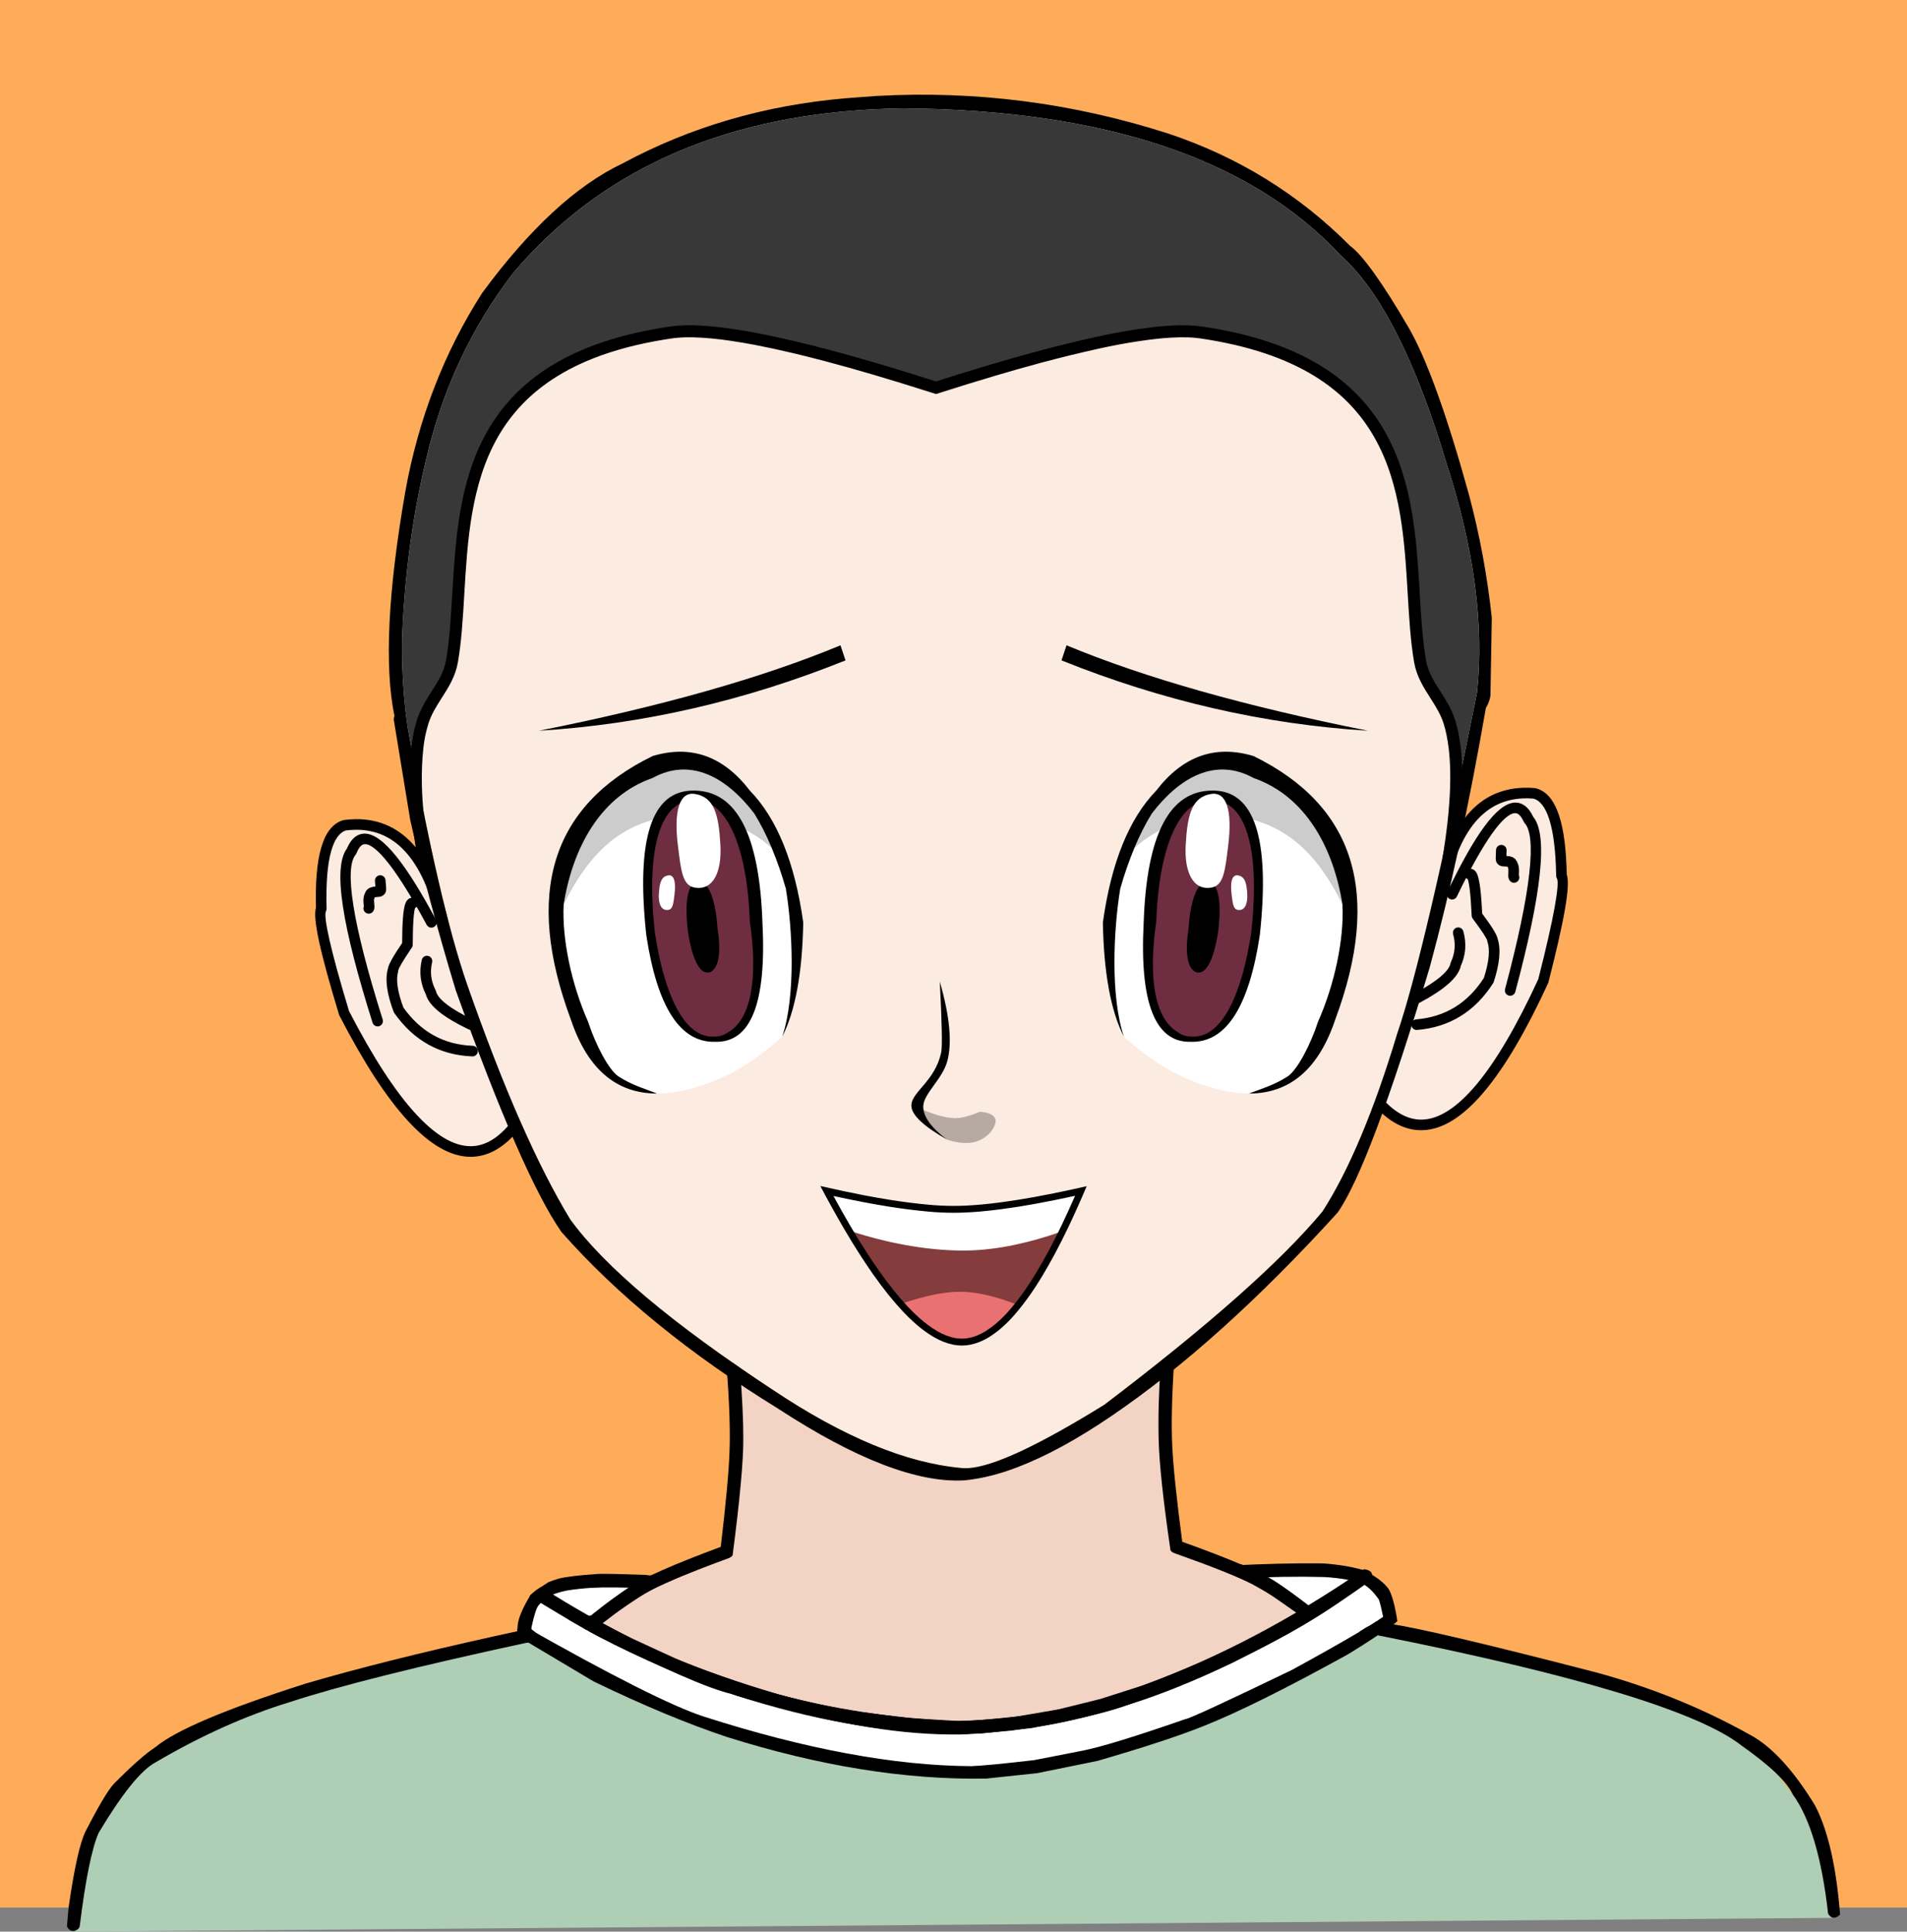 <?xml version="1.0" standalone="no"?><!-- Generator: Gravit.io --><svg xmlns="http://www.w3.org/2000/svg" xmlns:xlink="http://www.w3.org/1999/xlink" style="isolation:isolate" viewBox="0 0 1428.678 1446.703" width="1428.678" height="1446.703"><rect x="0" y="0" width="1428.678" height="1446.703" fill="#808080" stroke="none"/><defs><clipPath id="_clipPath_2uI6lqR1Q6SlVBQoC0VOSOOjjwmNTJkU"><rect width="1428.678" height="1446.703"/></clipPath></defs><g clip-path="url(#_clipPath_2uI6lqR1Q6SlVBQoC0VOSOOjjwmNTJkU)"><rect x="0" y="0" width="1428.678" height="1428.678" transform="matrix(1,0,0,1,0,0)" fill="rgb(255,172,90)"/><g id="avatar"><g id="shirt-color"><path d=" M 393.348 1225.331 L 393.348 1225.331 L 393.348 1225.331 L 393.348 1225.331 L 393.348 1225.331 L 297.22 1247.46 L 224.012 1270.121 L 161.717 1293.1 L 119.83 1312.753 C 92.829 1338.155 74.386 1363.114 64.503 1387.63 L 58.998 1436.672 L 58.998 1436.672 L 1373.091 1426.375 L 1373.091 1426.375 C 1372.771 1407.18 1367.939 1386.762 1358.597 1365.12 L 1320.747 1314.09 L 1290.836 1294.166 L 1220.944 1266.092 C 1196.807 1257.4 1140.389 1243.312 1051.692 1223.83 L 1030.38 1220.187 L 946.112 1270.664 C 920.231 1282.366 884.859 1295.308 839.997 1309.49 L 783.501 1323.712 L 737.529 1326.753 L 660.893 1323.115 C 624.449 1316.4 583.63 1306.268 538.435 1292.722 L 476.036 1269.413 L 393.348 1225.331 L 393.348 1225.331 L 393.348 1225.331 L 393.348 1225.331 L 393.348 1225.331 Z  M 54.713 1436.711 L 54.713 1436.711 L 54.713 1436.711 L 54.713 1436.711 L 54.713 1436.711 C 52.064 1436.857 51.8 1438.914 51.821 1441.595 C 51.843 1444.356 52.27 1446.725 55.031 1446.703 L 1374.067 1436.368 C 1374.147 1436.367 1374.227 1436.365 1374.307 1436.36 C 1376.956 1436.214 1376.981 1434.162 1376.96 1431.481 C 1376.938 1428.72 1376.75 1426.347 1373.988 1426.368 L 1373.106 1426.375 L 1373.091 1426.376 C 1373.089 1426.07 1363.926 1419.795 1363.857 1421.815 L 73.003 1426.945 L 58.998 1436.672 L 58.998 1436.672 L 54.953 1436.704 C 54.872 1436.704 54.792 1436.707 54.713 1436.711 L 54.713 1436.711 L 54.713 1436.711 L 54.713 1436.711 L 54.713 1436.711 Z " fill="rgb(174,206,181)"/></g><g id="collar-color"><path d=" M 480.421 1184.433 L 407.731 1192.617 L 393.146 1223.801 L 438.432 1250.756 L 539.198 1295.143 L 642.77 1319.757 L 745.004 1327.393 L 855.97 1304.889 L 938.842 1271.793 L 1000.881 1240.111 L 1039.741 1211.776 L 1038.205 1195.58 L 1022.653 1181.805 L 1006.961 1177.521 L 942.494 1179.956 Q 967.579 1197.719 979.481 1208.825 L 862.773 1265.268 L 752.5 1291.917 L 641.906 1287.966 L 528.411 1256.402 L 444.385 1215.968 L 480.421 1184.433 Z " fill="rgb(255,255,255)"/></g><g id="neck-color"><path d=" M 552.041 1032.418 L 544.687 1160.942 Q 480.953 1181.006 445.54 1214.458 Q 477.465 1239.257 572.403 1274.225 L 715.244 1294.426 Q 791.326 1292.313 834.258 1275.679 Q 880.93 1259.023 931.543 1236.229 Q 954.079 1225.685 976.877 1207.374 Q 938.037 1178.283 882.838 1158.066 Q 872.854 1082.851 872.549 1024.684 L 830.425 1055.903 L 790.486 1080.136 L 757.165 1097.061 L 714.881 1104.629 L 669.147 1094.911 Q 636.544 1079.39 552.041 1032.418 Z " fill="rgb(242,211,196)"/></g><g id="shirt-lines"><path d=" M 391.453 1220.848 L 370.133 1225.505 Q 286.487 1244.034 228.954 1260.925 Q 139.21 1289.528 116.42 1308.529 Q 105.5 1315.567 85.191 1336.096 Q 78.714 1343.146 64.18 1371.46 Q 57.88 1383.772 51.417 1428.37 L 50.149 1442.668 Q 52.102 1446.863 55.817 1446.18 Q 58.926 1445.183 59.668 1442.993 Q 66.255 1389.737 73.967 1372.579 Q 100.333 1328.583 116.453 1319.941 Q 167.599 1289.935 216.819 1274.875 Q 271.156 1256.93 395.475 1230.113 L 391.453 1220.848 Z " fill="rgb(0,0,0)"/><path d=" M 1041.406 1216.179 L 1039.835 1217.704 L 1032.388 1224.797 Q 1256.079 1269.302 1304.719 1307.329 Q 1336.978 1330.124 1343.086 1343.945 Q 1362.518 1370.511 1369.579 1433.259 Q 1373.155 1439.119 1378.528 1433.923 Q 1374.371 1380.225 1359.817 1352.267 Q 1335.071 1311.687 1310.262 1298.841 Q 1257.691 1269.505 1196.791 1252.824 Q 1073.296 1220.83 1041.406 1216.179 Z " fill="rgb(0,0,0)"/><path d=" M 391.538 1221.051 L 390.803 1221.23 Q 387.973 1221.92 386.891 1222.254 Q 386.846 1222.538 387.061 1223.7 Q 387.172 1224.15 387.357 1224.557 Q 387.404 1224.788 388.077 1225.681 Q 388.48 1226.15 388.755 1226.331 L 389.152 1226.627 L 394.917 1230.36 L 395.517 1230.206 Q 394.023 1226.927 391.538 1221.051 Z " fill="rgb(0,0,0)"/><path d=" M 1041.084 1216.493 L 1040.344 1217.211 Q 1037.274 1220.185 1032.424 1224.763 L 1032.765 1224.879 L 1044.283 1217.206 Q 1043.981 1217.023 1041.084 1216.493 Z " fill="rgb(0,0,0)"/><path d=" M 1041.049 1216.526 L 1040.836 1216.735 L 1038.949 1218.557 Q 1039.373 1218.864 1039.514 1218.923 Q 1040.167 1219.242 1040.648 1219.378 Q 1041.389 1219.55 1042.026 1219.541 Q 1042.577 1219.545 1043.179 1219.392 Q 1044.541 1218.959 1045.422 1218.131 Q 1045.654 1217.899 1045.942 1217.556 Q 1045.895 1217.557 1045.583 1217.493 Q 1045.424 1217.463 1044.394 1217.233 Q 1043.263 1216.962 1042.957 1216.873 L 1042.654 1216.811 L 1042.293 1216.724 L 1042.305 1216.723 Q 1041.762 1216.627 1041.049 1216.526 Z " fill="rgb(0,0,0)"/><path d=" M 391.538 1221.051 L 390.89 1221.209 Q 388.395 1221.816 387.463 1222.094 L 387.439 1222.643 Q 387.442 1223.185 387.557 1223.692 Q 387.671 1224.2 387.898 1224.673 Q 388.124 1225.146 388.462 1225.585 L 388.828 1226.016 L 389.25 1226.43 Q 389.425 1226.608 390.354 1227.105 Q 391.105 1227.456 391.894 1227.544 Q 392.811 1227.638 393.704 1227.41 L 394.198 1227.244 Q 393.19 1224.959 391.538 1221.051 Z " fill="rgb(0,0,0)"/></g><g id="collar-lines"><path d=" M 488.042 1179.948 L 486.895 1180.491 Q 478.543 1184.479 476.085 1185.801 Q 474.168 1186.895 471.14 1188.944 Q 462.059 1195.088 442.991 1209.809 L 426.584 1213.35 Q 436.066 1217.487 440.03 1220.595 L 447.175 1219.043 Q 457.794 1209.877 480.247 1195.216 Q 485.319 1192.004 490.59 1188.901 L 505.827 1182.153 Q 504.056 1181.631 499.974 1180.971 Q 493.708 1180.22 488.042 1179.948 Z " fill="rgb(0,0,0)"/><path d=" M 397.957 1219.526 L 387.217 1221.843 L 387.436 1223.919 L 395.417 1230.285 L 407.992 1227.557 Q 405.421 1226.032 405.277 1225.893 Q 403.024 1224.193 402.784 1223.682 Q 402.114 1223.308 401.639 1222.964 Q 400.12 1221.817 399.004 1220.8 Q 398.74 1220.677 398.481 1220.481 Q 398.065 1220.122 397.957 1219.526 Z " fill="rgb(0,0,0)"/><path d=" M 359.209 1237.942 L 359.241 1238.01 L 359.354 1238.246 Q 359.39 1238.238 359.393 1238.239 L 359.214 1237.942 L 359.209 1237.942 Z " fill="rgb(0,0,0)"/><path d=" M 929.937 1171.597 L 929.401 1171.68 Q 927.336 1171.998 926.558 1172.044 L 912.628 1174.433 Q 924.438 1178.77 928.737 1180.619 Q 929.143 1180.509 936.077 1184.662 Q 955.973 1196.303 980.112 1213.939 Q 982.062 1213.517 992.238 1206.613 L 983.323 1204.799 Q 962.787 1188.839 950.829 1181.962 Q 946.363 1179.215 940.721 1176.111 Q 938.143 1174.847 929.937 1171.597 Z " fill="rgb(0,0,0)"/><path d=" M 1030.828 1214.473 L 1030.671 1214.608 Q 1029.055 1215.977 1027.875 1216.658 Q 1026.513 1217.493 1023.699 1218.755 L 1019.373 1221.437 Q 1018.495 1222.01 1018.367 1222.161 L 1031.641 1224.886 Q 1035.84 1221.743 1041.444 1218.507 L 1043.365 1217.02 L 1030.828 1214.473 Z " fill="rgb(0,0,0)"/><path d=" M 391.808 1217.437 L 391.714 1217.444 Q 384.822 1219.3 389.638 1226.496 L 444.738 1259.309 Q 500.438 1286.228 544.896 1300.998 Q 648.665 1333.621 738.788 1332.062 L 776.835 1328.04 L 822.17 1318.827 Q 874.028 1303.807 901.661 1292.737 Q 940.252 1277.402 1009.791 1239.033 Q 1030.672 1226.254 1043.954 1216.552 L 1041.51 1213.039 L 1044.067 1216.452 L 1045.431 1215.354 Q 1047.005 1208.749 1044.093 1208.466 Q 1041.031 1207.545 1039.15 1208.63 Q 1029.16 1217.169 967.898 1250.674 Q 892.002 1287.301 887.875 1287.575 Q 832.139 1306.957 811.12 1311.15 L 774.92 1318.223 Q 739.537 1322.345 727.548 1322.764 Q 641.518 1322.257 527.242 1285.616 Q 491.753 1274.069 391.808 1217.437 Z " fill="rgb(0,0,0)"/><path d=" M 405.38 1188.585 L 401.944 1190.801 Q 395.834 1195.508 397.122 1195.723 L 428.4 1214.504 Q 466.18 1237.105 529.233 1262.186 Q 572.649 1277.814 614.137 1286.733 Q 634.881 1291.193 655.143 1293.976 Q 705.376 1299.464 714.845 1298.549 L 735.151 1298.239 L 772.803 1294.234 Q 820.444 1285.29 840.692 1278.365 Q 940.654 1242.256 998.937 1203.035 Q 1022.77 1186.992 1027.116 1183.252 Q 1030.232 1176.366 1022.017 1175.238 Q 939.493 1232.025 855.906 1262.362 L 824.201 1272.506 L 793.001 1280.223 L 762.308 1285.514 Q 730.95 1288.972 718.018 1288.979 L 680.654 1286.716 L 645.119 1282.285 Q 609.744 1276.735 575.013 1266.707 Q 540.282 1256.68 506.194 1242.174 L 472.268 1226.55 Q 438.502 1209.806 405.38 1188.585 Z " fill="rgb(0,0,0)"/><path d=" M 924.339 1172.409 L 919.227 1173.249 Q 916.336 1174.5 916.326 1175.88 L 931.168 1182.217 Q 959.909 1180.308 992.267 1181.115 Q 1009.943 1182.199 1020.451 1186.072 Q 1026.546 1188.791 1032.973 1197.913 Q 1034.116 1200.421 1037.346 1216.545 Q 1038.986 1218.961 1040.249 1219.192 L 1041.443 1218.507 Q 1044.316 1216.3 1046.885 1214.141 Q 1044.832 1200.524 1041.936 1193.499 Q 1039.422 1185.207 1021.74 1175.934 Q 1013.991 1173.841 1006.538 1172.609 Q 993.596 1170.749 988.367 1170.874 Q 959.191 1170.631 924.339 1172.409 Z " fill="rgb(0,0,0)"/><path d=" M 448.716 1178.743 L 448.511 1178.755 Q 426.475 1180.221 418.34 1182.36 Q 414.465 1183.524 410.861 1184.975 L 401.944 1190.801 L 397.424 1194.62 Q 389.066 1208.384 387.933 1216.353 Q 387.206 1223.844 387.404 1224.158 L 391.583 1227.502 L 393.834 1227.615 Q 395.318 1226.825 397.05 1224.497 Q 399.872 1209.507 402.492 1203.809 Q 405.423 1198.843 414.458 1194.149 Q 418.537 1192.5 424.767 1191.209 Q 433.744 1189.762 443.538 1189.189 Q 456.172 1188.431 489.382 1189.618 Q 489.473 1189.149 496.112 1186.798 L 499.267 1185.016 L 502.494 1183.95 L 505.834 1182.155 Q 504.694 1181.709 498.692 1180.813 Q 493.43 1180.199 486.053 1179.845 L 483.985 1179.534 Q 457.366 1178.543 448.716 1178.743 Z " fill="rgb(0,0,0)"/></g><g id="neck-lines"><path d=" M 548.559 1020.319 L 547.978 1020.406 Q 545.715 1020.971 544.476 1024.995 Q 547.442 1063.892 546.543 1086.995 Q 545.808 1109.274 539.968 1158.522 Q 486.622 1178.281 471.685 1188.702 Q 458.14 1197.376 443.369 1209.499 Q 442.086 1214.422 441.798 1220.203 L 447.862 1218.682 Q 470.97 1199.736 487.393 1191.209 Q 503.971 1182.394 546.383 1166.799 Q 548.208 1165.925 548.869 1164.744 Q 556.967 1102.467 556.861 1077.758 Q 556.95 1058.099 554.354 1024.124 Q 554.028 1020.95 548.559 1020.319 Z " fill="rgb(0,0,0)"/><path d=" M 874.272 1016.652 L 873.657 1016.725 Q 869.682 1018.33 869.633 1020.636 Q 867.371 1052.696 868.053 1078.819 Q 868.796 1105.633 876.888 1161.054 Q 877.564 1162.227 879.4 1163.078 Q 922.036 1178.173 938.506 1186.661 Q 949.739 1192.826 953.84 1195.577 L 980.435 1214.384 L 980.257 1202.407 Q 965.78 1191.219 955.624 1184.576 Q 938.848 1173.707 885.712 1154.724 Q 879.258 1105.55 878.246 1083.282 Q 877.059 1060.192 879.539 1021.261 Q 878.717 1016.839 874.272 1016.652 Z " fill="rgb(0,0,0)"/><path d=" M 443.04 1211.212 L 442.335 1214.636 L 441.618 1221.985 Q 522.862 1263.093 547.868 1268.598 Q 560.272 1273.13 612.265 1286.035 Q 632.477 1290.628 651.018 1293.595 Q 687.397 1299.503 719.905 1299.013 Q 727.03 1299.034 757.543 1296.117 L 784.703 1292.014 Q 808.887 1288 845.775 1276.636 Q 881.145 1265.575 923.505 1245.27 Q 958.094 1228.09 980.428 1214.332 L 980.221 1202.782 Q 952.443 1220.84 919.131 1236.508 Q 858.932 1263.106 827.203 1271.945 Q 770.09 1288.452 713.158 1288.978 Q 643.12 1285.213 583.568 1269.07 Q 538.882 1255.952 499.832 1239.703 Q 485.482 1234.168 443.04 1211.212 Z " fill="rgb(0,0,0)"/></g><g id="head"><g id="ears"><g id="ear-color"><path d=" M 262.938 613.817 C 253.368 614.344 245.326 633.735 238.812 671.988 C 234.859 679.38 239.009 704.821 255.832 746.565 C 286.791 823.386 321.357 860.991 355.01 861.252 C 356.284 862.324 357.787 862.813 359.519 862.717 C 367.599 862.272 380.669 849.129 398.73 823.288 L 333.731 688.606 L 307.678 634.622 C 297.76 627.187 284.486 619.549 268.469 615.393 L 268.322 615.407 C 266.476 614.251 264.682 613.721 262.938 613.817 Z  M 1143.834 592.241 C 1142.978 592.288 1142.104 592.397 1141.21 592.567 L 1140.168 592.651 C 1099.133 605.285 1080.831 631.301 1062.026 687.263 L 1022.839 815.509 C 1021.668 825.614 1035.057 837.209 1064.751 842.132 C 1066.366 842.4 1068.005 842.487 1069.667 842.395 C 1093.575 841.078 1122.253 802.799 1154.958 734.342 C 1163.567 685.499 1168.987 661.015 1171.219 660.892 C 1171.439 660.88 1171.628 661.105 1171.786 661.568 C 1170.071 614.418 1160.753 591.309 1143.834 592.241 Z " fill="rgb(252,235,224)"/></g><g id="ear-lines"><path d=" M 284.683 655.532 L 284.683 655.532 L 284.683 655.532 L 284.683 655.532 L 284.683 655.532 L 284.891 661.727 C 284.94 661.727 284.991 661.725 285.048 661.72 L 285.038 661.721 C 286.266 661.624 287.182 660.549 287.085 659.322 L 287.085 659.322 L 287.547 665.147 C 287.614 666.002 287.325 666.847 286.747 667.48 C 286.17 668.114 285.355 668.48 284.498 668.492 L 284.498 668.492 L 284.496 668.492 L 287.554 665.327 C 287.562 665.704 287.561 666.091 287.534 666.432 L 287.534 666.432 C 287.52 666.601 287.486 666.984 287.354 667.397 C 286.946 668.667 285.772 669.533 284.438 669.549 L 284.438 669.549 L 284.432 669.549 L 287.157 667.859 C 287.206 667.764 287.248 667.665 287.284 667.558 C 286.861 668.809 285.692 669.655 284.372 669.665 L 284.372 669.665 L 284.362 669.665 L 286.586 668.7 C 285.965 669.354 285.193 669.618 284.973 669.695 L 284.974 669.695 C 284.868 669.732 284.742 669.772 284.638 669.803 C 284.363 669.885 284.077 669.927 283.79 669.93 L 283.79 669.93 L 283.767 669.931 L 283.979 669.921 C 281.473 670.119 280.288 670.332 279.976 670.442 L 279.975 670.442 C 279.97 670.444 279.997 670.434 280.033 670.418 C 279.647 670.589 279.232 670.68 278.81 670.685 L 278.81 670.685 L 278.793 670.685 L 279.733 670.528 C 279.52 670.598 279.453 670.657 279.456 670.655 L 279.456 670.654 C 279.463 670.649 279.482 670.629 279.497 670.602 C 278.979 671.529 278.022 672.127 276.961 672.186 L 276.961 672.186 L 276.961 672.186 L 279.468 670.653 C 278.875 671.67 278.58 672.624 278.508 673.535 C 278.384 675.081 277.137 676.298 275.588 676.383 L 275.588 676.383 L 275.588 676.383 L 278.496 673.652 C 278.451 674.028 278.441 674.341 278.453 674.596 L 278.451 674.549 L 278.452 674.573 L 278.45 674.535 L 278.788 679.036 C 278.852 679.891 278.559 680.734 277.978 681.366 C 277.398 681.997 276.582 682.36 275.724 682.367 L 275.724 682.367 L 275.715 682.368 L 278.78 679.482 L 278.779 679.484 L 278.777 679.514 C 278.768 679.632 278.756 679.752 278.74 679.875 L 278.74 679.875 C 278.719 680.04 278.654 680.568 278.399 681.106 C 277.891 682.18 276.813 682.869 275.624 682.879 L 275.624 682.879 L 275.611 682.88 L 278.004 681.718 C 278.672 680.884 278.665 679.671 277.933 678.845 L 277.933 678.845 C 277.486 678.34 276.857 678.087 276.24 678.094 L 276.24 678.094 C 275.725 678.1 275.202 678.287 274.786 678.655 L 274.785 678.655 C 274.568 678.848 274.439 679.051 274.369 679.199 C 275.037 677.787 276.65 677.092 278.135 677.577 C 279.619 678.063 280.511 679.576 280.216 681.109 L 280.216 681.109 L 280.216 681.11 L 274.37 679.198 C 274.318 679.307 274.303 679.372 274.305 679.366 L 274.305 679.366 C 274.307 679.355 274.327 679.264 274.34 679.063 L 274.334 679.278 L 274.333 679.159 L 274.341 679.369 L 274.003 674.869 C 273.941 674.038 274.215 673.217 274.765 672.591 C 275.314 671.965 276.093 671.587 276.924 671.541 L 276.924 671.541 L 276.925 671.541 L 273.998 674.767 C 273.974 674.213 274.004 673.651 274.072 673.089 L 274.067 673.137 L 274.071 673.102 L 274.063 673.18 C 274.199 671.488 274.751 669.885 275.627 668.388 L 275.609 668.419 L 275.618 668.404 L 275.604 668.428 C 276.253 667.267 277.301 666.672 278.131 666.365 L 278.13 666.366 C 278.249 666.322 278.357 666.286 278.474 666.25 L 278.216 666.342 L 278.358 666.284 L 277.988 666.464 L 277.989 666.463 C 278.446 666.202 278.962 666.062 279.488 666.056 L 279.488 666.056 L 279.495 666.056 L 278.408 666.266 C 278.568 666.204 278.722 666.155 278.857 666.116 L 278.856 666.116 C 279.867 665.825 281.624 665.632 283.749 665.467 L 283.749 665.467 C 283.603 665.478 283.46 665.504 283.317 665.544 L 283.318 665.544 C 283.475 665.5 283.542 665.465 283.546 665.463 L 283.545 665.463 C 283.548 665.462 283.405 665.539 283.254 665.75 L 285.945 670.65 L 285.945 670.65 C 284.754 670.716 283.632 670.093 283.057 669.047 C 282.483 668.002 282.559 666.721 283.253 665.751 L 283.253 665.751 C 283.215 665.804 283.179 665.863 283.144 665.93 L 285.941 670.437 L 285.924 670.437 C 284.769 670.45 283.702 669.819 283.157 668.8 C 282.612 667.781 282.678 666.544 283.33 665.59 L 283.33 665.59 C 283.209 665.767 283.144 665.924 283.109 666.031 C 283.568 664.609 284.975 663.716 286.457 663.907 C 287.939 664.099 289.073 665.319 289.155 666.811 L 289.155 666.811 L 289.155 666.812 L 283.108 666.035 C 283.08 666.121 283.072 666.171 283.073 666.165 L 283.073 666.166 C 283.082 666.118 283.107 665.885 283.096 665.375 L 283.099 665.462 L 283.096 665.413 L 283.102 665.499 L 282.64 659.674 L 282.64 659.674 C 282.733 660.852 283.724 661.74 284.888 661.727 C 283.202 661.746 281.811 660.414 281.755 658.73 C 281.7 657.045 283 655.625 284.683 655.532 L 284.683 655.532 L 284.683 655.532 L 284.683 655.532 L 284.683 655.532 L 284.683 655.532 Z  M 285.024 661.723 L 285.024 661.723 L 285.024 661.723 L 285.024 661.723 L 285.024 661.723 L 284.82 655.528 C 286.892 655.505 288.655 657.088 288.821 659.186 L 288.821 659.185 L 289.283 665.01 L 289.288 665.096 L 289.291 665.144 L 289.294 665.231 C 289.309 665.898 289.291 666.589 289.184 667.213 L 289.184 667.214 C 289.147 667.431 289.093 667.676 289.012 667.93 C 288.554 669.353 287.147 670.248 285.665 670.057 C 284.182 669.866 283.047 668.645 282.965 667.153 L 282.965 667.153 L 282.965 667.152 L 289.01 667.933 C 288.889 668.309 288.711 668.704 288.451 669.085 L 285.856 664.237 L 285.873 664.237 C 286.957 664.225 287.969 664.781 288.541 665.703 C 289.113 666.624 289.161 667.778 288.669 668.744 L 288.669 668.744 C 288.559 668.961 288.433 669.166 288.296 669.358 L 285.604 664.459 L 285.604 664.459 C 286.795 664.394 287.918 665.017 288.492 666.062 C 289.066 667.108 288.989 668.39 288.295 669.359 L 288.295 669.359 C 287.79 670.065 287.145 670.565 286.494 670.917 L 286.493 670.917 C 286.008 671.18 285.499 671.371 284.997 671.512 L 284.998 671.512 C 284.746 671.583 284.488 671.628 284.23 671.648 L 284.229 671.648 C 281.958 671.825 280.863 671.99 280.572 672.074 L 280.571 672.074 C 280.567 672.076 280.601 672.066 280.657 672.045 C 280.31 672.179 279.942 672.251 279.57 672.255 L 279.57 672.255 L 279.563 672.255 L 281.062 671.848 L 281.062 671.848 C 280.943 671.916 280.819 671.976 280.692 672.028 L 280.692 672.028 L 280.549 672.086 C 280.464 672.12 280.378 672.151 280.291 672.178 L 280.291 672.178 C 280.277 672.182 280.281 672.181 280.277 672.182 L 280.276 672.182 C 280.232 672.199 280.684 672.048 281.018 671.451 L 281.004 671.476 L 280.995 671.491 L 280.978 671.521 C 280.508 672.323 280.295 673.034 280.244 673.674 L 280.236 673.752 L 280.233 673.787 L 280.227 673.835 C 280.192 674.125 280.186 674.345 280.192 674.505 C 280.264 676.201 278.96 677.638 277.266 677.732 L 277.266 677.732 L 277.265 677.732 L 280.186 674.404 L 280.524 678.905 C 280.529 678.975 280.532 679.045 280.533 679.116 L 280.533 679.116 L 280.534 679.235 C 280.534 679.307 280.532 679.378 280.528 679.45 L 280.528 679.45 C 280.499 679.901 280.441 680.374 280.327 680.838 L 280.327 680.838 C 280.25 681.154 280.139 681.501 279.974 681.851 C 279.306 683.262 277.692 683.956 276.208 683.471 C 274.724 682.986 273.833 681.472 274.127 679.939 L 274.127 679.939 L 274.127 679.939 L 279.974 681.85 C 279.732 682.362 279.383 682.865 278.898 683.295 L 278.898 683.295 C 278.156 683.953 277.228 684.284 276.308 684.294 L 276.308 684.294 C 275.204 684.306 274.089 683.855 273.293 682.957 L 273.293 682.957 C 271.99 681.487 271.976 679.325 273.165 677.841 C 273.747 677.114 274.626 676.688 275.558 676.68 L 275.558 676.68 L 275.571 676.68 L 272.795 678.453 C 272.596 678.875 272.575 679.205 272.591 679.086 L 272.591 679.087 C 272.591 679.086 272.593 679.064 272.597 679.024 L 272.594 679.054 L 272.594 679.053 C 272.723 677.422 274.053 676.182 275.659 676.168 L 275.659 676.168 L 275.668 676.168 L 272.605 679.5 L 272.267 674.999 L 272.264 674.961 L 272.263 674.936 L 272.26 674.889 C 272.23 674.244 272.26 673.586 272.338 672.924 C 272.515 671.428 273.742 670.276 275.246 670.193 L 275.246 670.193 L 275.247 670.193 L 272.327 673.041 C 272.482 671.102 273.104 669.258 274.113 667.528 C 274.638 666.628 275.58 666.052 276.62 665.995 L 276.62 665.995 L 276.62 665.995 L 274.084 667.579 C 274.44 666.941 274.903 666.385 275.454 665.92 L 275.454 665.919 C 276.157 665.325 276.958 664.916 277.782 664.643 C 278.085 664.542 278.402 664.489 278.721 664.486 L 278.721 664.486 L 278.738 664.485 L 277.516 664.752 C 277.664 664.686 277.8 664.634 277.933 664.588 L 277.932 664.588 C 279.131 664.17 281.133 663.927 283.491 663.74 C 283.561 663.735 283.632 663.732 283.703 663.731 L 283.703 663.731 L 283.726 663.731 L 282.878 663.858 C 282.899 663.852 282.922 663.844 282.918 663.846 L 282.92 663.845 C 283.095 663.784 282.583 663.911 282.09 664.43 C 282.67 663.82 283.473 663.472 284.314 663.465 L 284.314 663.465 L 284.323 663.465 L 281.411 665.572 C 281.473 665.387 281.55 665.207 281.636 665.039 C 282.159 664.013 283.209 663.362 284.36 663.349 L 284.36 663.349 L 284.366 663.349 L 281.451 665.501 C 281.354 665.801 281.348 666.009 281.353 665.942 L 281.353 665.942 C 281.356 665.91 281.362 665.764 281.355 665.457 C 281.338 664.631 281.651 663.832 282.226 663.238 C 282.8 662.644 283.587 662.303 284.413 662.292 L 284.413 662.292 L 284.415 662.292 L 281.366 665.637 L 280.904 659.812 L 280.904 659.812 C 280.731 657.626 282.362 655.713 284.549 655.54 L 284.54 655.541 C 284.637 655.533 284.729 655.529 284.817 655.528 C 286.503 655.508 287.896 656.839 287.952 658.524 C 288.008 660.209 286.708 661.63 285.024 661.723 L 285.024 661.723 L 285.024 661.723 L 285.024 661.723 L 285.024 661.723 Z  M 272.955 624.344 L 272.955 624.344 L 272.955 624.344 L 272.955 624.344 L 272.955 624.344 L 273.159 630.539 C 272.272 630.549 271.465 630.757 270.694 631.171 L 270.694 631.171 C 268.949 632.108 267.107 634.244 265.472 638.32 C 265.005 639.484 263.883 640.252 262.629 640.266 L 262.629 640.266 L 262.606 640.266 L 264.99 639.105 C 256.343 649.893 261.771 690.309 285.023 764.075 L 285.023 764.075 C 284.72 763.111 283.826 762.506 282.872 762.517 L 282.874 762.517 C 282.654 762.519 282.435 762.554 282.229 762.619 L 282.227 762.619 C 281.053 762.99 280.401 764.242 280.771 765.416 L 280.771 765.416 C 258.23 693.908 250.549 649.495 261.662 636.132 L 261.662 636.131 C 261.512 636.311 261.392 636.514 261.305 636.733 L 261.305 636.731 C 263.019 632.434 265.334 628.988 268.584 627.243 L 268.585 627.242 C 270.062 626.449 271.662 626.043 273.341 626.024 L 273.341 626.024 C 286.1 625.884 303.378 649.229 325.127 689.741 L 325.126 689.74 C 324.718 688.981 323.934 688.557 323.138 688.566 L 323.002 688.571 L 323.003 688.571 L 323.139 688.566 C 322.787 688.57 322.43 688.658 322.107 688.831 L 322.107 688.831 C 321.024 689.413 320.615 690.764 321.198 691.85 L 321.198 691.85 C 298.109 648.841 282.093 630.441 273.159 630.539 C 271.474 630.557 270.083 629.226 270.027 627.541 C 269.971 625.857 271.272 624.436 272.955 624.344 L 272.955 624.344 L 272.955 624.344 L 272.955 624.344 L 272.955 624.344 L 272.955 624.344 Z  M 273.296 630.534 L 273.296 630.534 L 273.296 630.534 L 273.296 630.534 L 273.296 630.534 L 273.091 624.339 C 286.708 624.19 304.562 647.752 326.661 688.917 L 326.661 688.917 C 327.698 690.85 326.972 693.256 325.041 694.293 L 325.041 694.293 C 324.462 694.605 323.832 694.759 323.207 694.766 L 323.344 694.761 L 323.343 694.761 L 323.208 694.766 C 321.784 694.782 320.39 694.025 319.664 692.674 L 319.664 692.673 C 296.851 650.179 281.449 632.136 273.409 632.224 L 273.409 632.224 C 272.717 632.231 272.102 632.391 271.517 632.705 L 271.517 632.705 C 270.165 633.431 268.568 635.256 267.064 639.028 L 267.065 639.026 C 266.91 639.415 266.695 639.776 266.428 640.096 L 266.429 640.096 C 258.058 650.162 263.498 689.996 286.684 763.552 L 286.684 763.552 C 287.344 765.644 286.183 767.873 284.091 768.532 L 284.089 768.533 C 283.714 768.651 283.328 768.712 282.939 768.716 L 282.941 768.716 C 281.24 768.735 279.65 767.652 279.11 765.94 L 279.11 765.939 C 256.462 694.089 248.892 649.277 260.152 635.227 C 260.733 634.503 261.608 634.077 262.536 634.066 L 262.536 634.066 L 262.56 634.066 L 259.718 636.012 C 261.604 631.309 264.184 627.628 267.761 625.708 L 267.761 625.708 C 269.418 624.819 271.209 624.36 273.091 624.339 C 274.777 624.321 276.168 625.652 276.224 627.337 C 276.279 629.021 274.979 630.442 273.296 630.534 L 273.296 630.534 L 273.296 630.534 L 273.296 630.534 L 273.296 630.534 Z  M 319.678 715.835 L 319.678 715.835 L 319.678 715.835 L 319.678 715.835 L 319.678 715.835 L 320.019 722.025 L 320.019 722.025 L 319.882 722.03 C 320.888 722.019 321.794 721.328 322.031 720.302 L 322.031 720.303 C 320.24 728.056 321.143 735.33 324.733 742.263 C 325.228 743.219 325.192 744.363 324.637 745.286 C 324.083 746.209 323.089 746.777 322.013 746.788 L 322.013 746.788 L 321.989 746.789 L 324.966 742.941 C 326.416 748.774 335.051 756.372 353.656 765.299 L 353.657 765.299 C 353.344 765.149 353.004 765.076 352.666 765.08 L 352.667 765.08 C 351.853 765.089 351.064 765.549 350.683 766.343 L 350.683 766.343 C 350.149 767.455 350.619 768.786 351.727 769.318 L 351.837 769.369 L 351.837 769.369 L 351.728 769.319 C 333.971 760.799 322.57 752.436 320.587 743.799 L 320.587 743.799 C 320.628 743.98 320.693 744.158 320.781 744.328 L 320.78 744.326 C 316.693 736.44 315.665 728.052 317.687 719.299 L 317.687 719.299 C 317.41 720.499 318.157 721.696 319.357 721.973 L 319.47 721.997 L 319.469 721.997 L 319.355 721.973 C 319.531 722.013 319.708 722.032 319.882 722.03 C 318.197 722.048 316.806 720.717 316.75 719.032 C 316.695 717.348 317.995 715.927 319.678 715.835 L 319.678 715.835 L 319.678 715.835 L 319.678 715.835 L 319.678 715.835 L 319.678 715.835 Z  M 320.019 722.025 L 320.019 722.025 L 320.019 722.025 L 320.019 722.025 L 320.019 722.025 L 319.815 715.83 C 320.124 715.827 320.44 715.86 320.753 715.932 L 320.639 715.908 L 320.64 715.908 L 320.752 715.932 C 322.889 716.426 324.221 718.558 323.728 720.694 L 323.728 720.694 C 322.032 728.037 322.887 734.917 326.285 741.473 L 326.284 741.471 C 326.439 741.771 326.555 742.086 326.629 742.411 L 326.629 742.411 C 327.84 747.684 336.081 754.935 354.41 763.729 L 354.3 763.679 L 354.301 763.679 L 354.412 763.73 C 356.386 764.678 357.222 767.049 356.271 769.028 L 356.271 769.028 C 355.593 770.44 354.191 771.264 352.735 771.28 L 352.736 771.28 C 352.139 771.286 351.536 771.158 350.974 770.889 L 350.974 770.889 C 332.806 762.171 321.202 753.498 318.949 744.437 C 318.72 743.517 318.925 742.542 319.505 741.792 C 320.085 741.042 320.977 740.599 321.925 740.589 L 321.925 740.589 L 321.948 740.589 L 319.228 745.114 C 314.95 736.853 313.873 728.072 315.99 718.907 L 315.99 718.908 C 316.411 717.083 318.024 715.85 319.815 715.83 L 319.678 715.835 L 319.678 715.835 C 321.5 715.812 322.891 717.143 322.947 718.828 C 323.002 720.512 321.702 721.933 320.019 722.025 L 320.019 722.025 L 320.019 722.025 L 320.019 722.025 L 320.019 722.025 Z  M 308.741 672.357 L 308.741 672.357 L 308.741 672.357 L 308.741 672.357 L 308.741 672.357 L 308.944 678.552 C 309.071 678.551 309.199 678.532 309.317 678.498 L 309.315 678.498 C 309.643 678.403 309.798 678.231 309.803 678.225 L 309.802 678.225 C 309.795 678.234 309.708 678.344 309.583 678.634 L 309.583 678.634 C 308.348 681.503 307.503 690.691 307.471 707.279 C 307.468 708.976 306.101 710.355 304.403 710.373 L 304.403 710.373 L 304.38 710.373 L 306.911 709.017 C 299.781 719.493 296.868 724.976 296.716 726.432 L 296.716 726.431 C 296.716 726.429 296.717 726.422 296.718 726.393 C 296.68 728.065 295.323 729.406 293.651 729.423 L 293.651 729.423 L 293.627 729.424 L 296.576 727.174 C 294.782 733.464 295.899 742.818 300.743 755.662 L 300.743 755.662 C 300.678 755.489 300.59 755.321 300.48 755.165 L 300.48 755.164 C 313.938 774.263 331.743 784.122 354.104 784.987 L 354.098 784.987 C 354.066 784.986 354.034 784.985 353.986 784.986 L 353.994 784.986 C 352.811 784.999 351.837 785.935 351.79 787.128 L 351.79 787.127 C 351.742 788.36 352.703 789.394 353.93 789.442 L 354.222 789.44 L 354.222 789.44 L 353.932 789.443 C 330.194 788.524 311.131 777.929 296.952 757.899 L 299.515 759.207 L 299.491 759.208 C 298.189 759.221 297.018 758.419 296.558 757.201 L 296.558 757.201 C 291.698 744.303 290.003 733.659 292.351 725.736 L 292.351 725.738 C 292.291 725.941 292.26 726.152 292.259 726.365 L 292.259 726.365 C 292.26 726.052 292.293 725.757 292.337 725.499 L 292.337 725.499 C 292.856 722.422 296.948 715.715 303.4 706.252 L 303.4 706.252 C 303.149 706.62 303.013 707.056 303.012 707.504 L 303.012 707.505 C 303.035 691.575 303.717 680.986 305.488 676.871 L 305.487 676.872 C 305.598 676.614 305.725 676.346 305.868 676.091 L 305.867 676.092 C 305.96 675.927 306.553 674.77 307.846 674.291 C 308.182 674.166 308.536 674.101 308.894 674.097 L 308.894 674.097 L 308.917 674.097 C 309.211 674.094 309.505 674.133 309.788 674.213 L 309.533 674.153 L 309.534 674.153 L 309.819 674.222 C 309.999 674.275 310.145 674.335 310.209 674.363 L 308.812 674.115 L 308.812 674.115 C 309.29 674.088 309.767 674.173 310.206 674.362 L 310.206 674.362 C 309.917 674.238 309.608 674.178 309.303 674.181 L 309.302 674.181 C 308.454 674.19 307.64 674.689 307.279 675.529 L 307.279 675.529 C 306.793 676.659 307.314 677.971 308.445 678.458 L 308.445 678.458 C 308.544 678.5 308.686 678.541 308.86 678.55 L 308.865 678.551 C 308.88 678.551 308.916 678.553 308.951 678.552 C 307.264 678.574 305.87 677.243 305.813 675.557 C 305.756 673.872 307.057 672.45 308.741 672.357 L 308.741 672.357 L 308.741 672.357 L 308.741 672.357 L 308.741 672.357 L 308.741 672.357 Z  M 309.082 678.548 L 309.082 678.548 L 309.082 678.548 L 309.082 678.548 L 309.082 678.548 L 308.872 672.352 C 308.983 672.351 309.083 672.354 309.176 672.358 L 309.181 672.359 C 309.791 672.39 310.367 672.535 310.896 672.763 L 310.896 672.763 C 312.912 673.63 313.84 675.966 312.974 677.979 L 312.974 677.979 C 312.332 679.473 310.885 680.364 309.37 680.381 L 309.368 680.381 C 308.827 680.387 308.279 680.282 307.759 680.058 L 309.153 680.305 L 309.153 680.305 C 308.675 680.332 308.196 680.247 307.756 680.057 L 307.756 680.057 C 307.796 680.074 307.914 680.124 308.078 680.172 L 308.363 680.241 L 308.362 680.241 L 308.978 680.297 L 308.955 680.297 L 310.003 680.104 C 311.089 679.701 311.447 678.818 311.274 679.127 L 311.274 679.127 C 311.269 679.135 311.238 679.194 311.183 679.322 L 311.183 679.322 C 310.037 681.984 309.236 691.004 309.212 707.514 L 309.212 707.514 C 309.211 708.311 308.97 709.088 308.522 709.745 L 308.522 709.745 C 301.636 719.845 298.683 725.149 298.45 726.532 L 298.45 726.532 C 298.449 726.538 298.459 726.482 298.46 726.379 L 298.46 726.379 C 298.459 726.757 298.403 727.134 298.296 727.497 L 298.296 727.498 C 296.548 733.396 297.611 742.412 302.36 755.014 L 299.427 753.008 L 299.45 753.008 C 300.468 752.997 301.425 753.486 302.013 754.316 L 302.013 754.316 C 315.128 772.844 332.444 782.407 354.171 783.247 C 354.268 783.251 353.784 783.255 353.881 783.25 L 353.881 783.25 L 353.881 783.249 L 354.174 783.247 C 356.362 783.333 358.072 785.176 357.986 787.37 L 357.986 787.369 C 357.903 789.494 356.166 791.162 354.062 791.185 L 354.069 791.185 C 353.998 791.186 353.925 791.185 353.87 791.183 L 353.864 791.183 C 329.488 790.24 309.933 779.343 295.412 758.736 L 295.411 758.735 C 295.216 758.459 295.059 758.16 294.942 757.849 L 294.942 757.85 C 289.971 744.669 288.257 733.737 290.614 725.473 C 290.991 724.153 292.191 723.238 293.563 723.224 L 293.563 723.224 L 293.587 723.224 L 290.519 726.254 C 290.523 726.095 290.534 725.935 290.549 725.787 L 290.549 725.787 C 290.906 722.372 295.136 715.299 301.785 705.529 C 302.356 704.69 303.302 704.184 304.316 704.173 L 304.316 704.173 L 304.339 704.173 L 301.271 707.267 C 301.302 691.216 302.032 680.495 303.888 676.183 L 303.888 676.183 C 304.182 675.5 304.563 674.818 305.073 674.217 L 305.072 674.217 C 305.687 673.492 306.519 672.853 307.593 672.542 L 307.591 672.542 C 308.009 672.421 308.44 672.357 308.879 672.352 C 310.564 672.335 311.954 673.666 312.01 675.351 C 312.065 677.035 310.765 678.455 309.082 678.548 L 309.082 678.548 L 309.082 678.548 L 309.082 678.548 L 309.082 678.548 Z  M 266.278 613.515 L 266.278 613.515 L 266.278 613.515 L 266.278 613.515 L 266.278 613.515 L 266.483 619.71 C 263.947 619.738 261.332 619.924 258.641 620.272 L 258.637 620.272 C 258.753 620.257 258.861 620.234 258.962 620.206 L 258.958 620.207 C 248.405 623.172 241.829 641.142 242.919 680.382 C 242.942 681.213 242.631 682.018 242.055 682.616 C 241.479 683.215 240.687 683.558 239.857 683.568 L 239.857 683.568 L 239.833 683.568 L 242.614 681.76 C 240.569 686.222 245.535 710.711 259.946 758.143 L 259.946 758.143 C 259.908 758.018 259.858 757.893 259.795 757.77 L 259.794 757.769 C 295.991 827.924 327.161 860.468 352.924 860.186 L 352.924 860.186 C 357.745 860.133 362.46 858.935 367.103 856.539 L 367.103 856.539 C 372.177 853.921 377.188 849.851 382.116 844.215 L 382.116 844.215 C 381.307 845.141 381.399 846.55 382.327 847.361 L 382.299 847.337 L 382.299 847.337 L 382.328 847.362 C 382.755 847.735 383.292 847.917 383.818 847.912 L 383.955 847.907 L 383.955 847.907 L 383.819 847.912 C 384.426 847.905 385.038 847.647 385.472 847.151 L 385.473 847.15 C 380.307 853.059 374.873 857.547 369.148 860.502 L 369.148 860.502 C 363.951 863.183 358.538 864.579 352.939 864.641 L 352.939 864.641 C 323.486 864.964 291.266 828.454 255.908 759.96 L 258.692 761.638 L 258.676 761.638 C 257.3 761.651 256.08 760.756 255.68 759.439 L 255.68 759.439 C 241.912 714.126 235.338 686.551 238.566 679.884 L 238.566 679.884 C 238.625 679.76 238.692 679.634 238.763 679.509 L 238.764 679.509 C 238.558 679.866 238.456 680.273 238.467 680.684 L 238.467 680.684 C 237.429 644.003 242.572 620.277 257.656 615.942 L 258.547 622.021 L 258.524 622.021 C 256.882 622.04 255.51 620.775 255.396 619.137 C 255.282 617.499 256.465 616.056 258.093 615.847 L 258.093 615.847 C 260.9 615.485 263.652 615.289 266.342 615.259 L 266.342 615.259 C 301.816 614.87 324.423 643.237 335.404 696.297 L 335.404 696.298 C 335.184 695.232 334.242 694.508 333.196 694.52 L 333.196 694.52 C 333.053 694.521 332.907 694.537 332.766 694.566 L 332.77 694.566 C 331.563 694.815 330.789 695.995 331.038 697.201 L 331.038 697.201 C 319.999 643.861 298.076 619.364 266.483 619.71 C 264.797 619.729 263.406 618.397 263.35 616.713 C 263.295 615.028 264.595 613.608 266.278 613.515 L 266.278 613.515 L 266.278 613.515 L 266.278 613.515 L 266.278 613.515 L 266.278 613.515 Z  M 266.619 619.706 L 266.619 619.706 L 266.619 619.706 L 266.619 619.706 L 266.619 619.706 L 266.415 613.511 C 302.769 613.112 325.929 641.922 337.109 695.944 L 337.11 695.944 C 337.554 698.092 336.173 700.193 334.025 700.637 L 334.029 700.637 C 333.775 700.689 333.518 700.717 333.264 700.72 L 333.264 700.72 C 331.401 700.74 329.724 699.447 329.333 697.553 L 329.333 697.554 C 318.484 645.133 297.096 621.122 266.41 621.459 L 266.41 621.459 C 263.976 621.486 261.466 621.664 258.884 621.996 L 258.454 615.822 L 258.477 615.821 C 260.029 615.804 261.355 616.936 261.58 618.471 C 261.805 620.007 260.86 621.472 259.369 621.901 L 259.369 621.901 C 249.73 624.671 243.576 642.062 244.665 680.509 L 244.665 680.51 C 244.685 681.242 244.503 681.967 244.137 682.603 L 244.137 682.602 C 244.144 682.59 244.146 682.585 244.146 682.586 L 244.146 682.586 C 242.298 686.404 247.25 710.365 261.612 757.637 L 258.616 755.438 L 258.632 755.438 C 259.803 755.427 260.88 756.076 261.417 757.116 L 261.417 757.116 C 297.264 826.556 327.873 858.715 352.871 858.441 L 352.871 858.441 C 357.445 858.391 361.914 857.257 366.305 854.992 L 366.305 854.992 C 371.18 852.476 376.021 848.541 380.805 843.069 L 380.805 843.069 C 381.579 842.184 382.665 841.724 383.75 841.712 L 383.614 841.717 L 383.614 841.717 L 383.752 841.712 C 384.69 841.702 385.644 842.026 386.407 842.693 L 386.436 842.718 L 386.436 842.718 L 386.408 842.693 C 388.06 844.138 388.226 846.646 386.784 848.296 L 386.784 848.296 C 381.47 854.373 375.866 858.995 369.946 862.049 L 369.946 862.049 C 364.501 864.859 358.84 866.321 352.992 866.385 L 352.992 866.385 C 322.791 866.717 290.015 829.865 254.284 760.612 L 254.284 760.611 C 254.172 760.394 254.083 760.172 254.014 759.945 L 254.014 759.945 C 240.149 714.311 233.66 686.416 236.978 679.177 C 237.478 678.087 238.561 677.383 239.76 677.369 L 239.76 677.369 L 239.784 677.368 L 236.722 680.554 C 235.676 642.923 241.3 618.728 257.281 614.238 L 257.277 614.239 C 257.459 614.188 257.652 614.147 257.85 614.122 L 257.847 614.122 C 260.764 613.746 263.624 613.541 266.415 613.511 C 268.1 613.492 269.491 614.824 269.547 616.508 C 269.603 618.193 268.302 619.613 266.619 619.706 L 266.619 619.706 L 266.619 619.706 L 266.619 619.706 L 266.619 619.706 Z " fill="rgb(0,0,0)"/><path d=" M 1124.542 632.789 L 1124.542 632.789 L 1124.542 632.789 L 1124.542 632.789 L 1124.542 632.789 L 1124.619 632.786 C 1124.695 632.783 1124.792 632.783 1124.893 632.787 L 1124.88 632.786 C 1127.072 632.862 1128.787 634.701 1128.711 636.891 L 1128.711 636.892 L 1128.509 642.731 L 1125.24 639.529 L 1125.242 639.529 C 1126.079 639.483 1126.9 639.778 1127.516 640.348 C 1128.132 640.917 1128.491 641.712 1128.511 642.551 L 1128.511 642.551 C 1128.518 642.856 1128.532 643.005 1128.536 643.036 L 1128.535 643.034 C 1128.544 643.103 1128.528 642.895 1128.418 642.599 L 1125.409 640.579 L 1125.414 640.579 C 1126.567 640.541 1127.646 641.146 1128.215 642.149 L 1128.215 642.149 C 1128.31 642.317 1128.391 642.489 1128.461 642.668 L 1125.463 640.693 L 1125.472 640.693 C 1126.312 640.663 1127.128 640.976 1127.732 641.559 L 1127.734 641.56 C 1127.216 641.061 1126.697 640.956 1126.878 641.011 L 1126.88 641.011 C 1126.878 641.011 1126.896 641.016 1126.92 641.022 L 1126.067 640.932 L 1126.09 640.931 C 1126.161 640.929 1126.231 640.929 1126.302 640.931 L 1126.302 640.931 C 1128.666 641.013 1130.677 641.166 1131.893 641.531 L 1131.891 641.531 C 1132.024 641.57 1132.169 641.619 1132.315 641.676 L 1131.081 641.464 L 1131.098 641.464 C 1131.418 641.453 1131.738 641.492 1132.045 641.579 L 1132.045 641.579 C 1132.88 641.815 1133.698 642.188 1134.427 642.75 L 1134.427 642.75 C 1134.999 643.192 1135.486 643.727 1135.87 644.347 L 1133.063 642.883 L 1133.063 642.882 C 1134.175 642.821 1135.235 643.362 1135.839 644.298 L 1135.839 644.298 C 1136.924 645.981 1137.627 647.796 1137.868 649.726 L 1135.007 647.018 L 1135.007 647.018 C 1136.442 647.117 1137.619 648.191 1137.852 649.61 L 1137.852 649.61 C 1137.959 650.269 1138.019 650.922 1138.017 651.569 L 1138.017 651.607 L 1138.017 651.631 L 1138.015 651.679 L 1137.878 656.191 L 1134.67 652.998 L 1134.679 652.998 C 1136.285 652.941 1137.668 654.121 1137.865 655.716 L 1137.865 655.716 C 1137.87 655.755 1137.874 655.778 1137.874 655.779 L 1137.874 655.776 C 1137.894 655.896 1137.86 655.566 1137.64 655.151 L 1134.788 653.505 L 1134.801 653.505 C 1135.733 653.471 1136.63 653.858 1137.245 654.559 L 1137.245 654.559 C 1138.498 655.988 1138.581 658.149 1137.344 659.676 L 1137.344 659.676 C 1136.589 660.608 1135.494 661.108 1134.39 661.145 L 1134.392 661.145 C 1133.472 661.176 1132.531 660.887 1131.76 660.262 L 1131.76 660.262 C 1131.256 659.855 1130.885 659.366 1130.62 658.865 C 1129.83 657.369 1130.386 655.515 1131.869 654.7 C 1133.352 653.885 1135.215 654.411 1136.054 655.88 L 1136.054 655.88 L 1136.054 655.881 L 1130.266 657.588 L 1130.266 657.588 L 1130.622 658.868 C 1130.44 658.525 1130.314 658.183 1130.222 657.87 L 1130.222 657.868 C 1130.088 657.411 1130.009 656.944 1129.961 656.493 C 1129.953 656.422 1129.948 656.351 1129.945 656.279 L 1129.945 656.279 L 1129.941 656.16 C 1129.938 656.09 1129.938 656.019 1129.94 655.949 L 1129.94 655.949 L 1130.078 651.438 L 1132.962 654.625 L 1132.961 654.625 C 1131.339 654.512 1130.079 653.165 1130.076 651.539 L 1130.076 651.539 C 1130.075 651.377 1130.059 651.159 1130.011 650.87 L 1130.003 650.818 L 1129.998 650.782 L 1129.969 650.497 L 1129.968 650.496 L 1129.988 650.71 C 1129.908 650.073 1129.663 649.372 1129.159 648.592 L 1129.147 648.574 L 1129.138 648.56 L 1128.657 647.064 L 1128.657 647.064 L 1129.116 648.524 C 1129.476 649.106 1129.935 649.236 1129.889 649.222 L 1129.891 649.223 C 1129.89 649.222 1129.883 649.22 1129.872 649.217 C 1129.784 649.194 1129.698 649.168 1129.612 649.138 L 1129.612 649.138 L 1129.468 649.086 C 1129.309 649.03 1129.156 648.961 1129.009 648.88 L 1129.009 648.88 L 1129.008 648.88 L 1130.594 649.263 L 1130.587 649.263 C 1130.219 649.274 1129.851 649.219 1129.502 649.101 L 1129.501 649.1 C 1129.559 649.12 1129.595 649.129 1129.589 649.127 L 1129.588 649.127 C 1129.293 649.056 1128.193 648.94 1125.916 648.864 L 1125.916 648.864 C 1125.657 648.856 1125.396 648.821 1125.142 648.762 L 1125.143 648.762 C 1124.635 648.643 1124.119 648.476 1123.622 648.235 L 1123.621 648.234 C 1122.955 647.912 1122.288 647.441 1121.752 646.758 C 1120.953 645.741 1120.87 644.334 1121.543 643.23 C 1122.216 642.125 1123.505 641.555 1124.775 641.799 L 1124.775 641.799 L 1124.775 641.799 L 1121.75 646.755 C 1121.606 646.571 1121.472 646.373 1121.352 646.162 C 1120.817 645.218 1120.814 644.063 1121.344 643.116 C 1121.875 642.17 1122.861 641.569 1123.946 641.534 L 1123.946 641.534 L 1123.963 641.533 L 1121.583 646.49 C 1121.308 646.122 1121.112 645.736 1120.974 645.365 L 1126.975 644.113 L 1126.975 644.114 C 1127.059 645.644 1126.012 647.007 1124.511 647.319 C 1123.01 647.631 1121.506 646.799 1120.973 645.362 L 1120.973 645.363 C 1120.88 645.11 1120.815 644.868 1120.769 644.655 L 1120.768 644.653 C 1120.634 644.034 1120.585 643.347 1120.571 642.678 L 1120.57 642.596 L 1120.57 642.548 L 1120.572 642.457 L 1120.774 636.617 L 1120.774 636.619 C 1120.846 634.515 1122.539 632.855 1124.609 632.786 L 1124.542 632.789 L 1124.542 632.789 L 1124.542 632.789 L 1124.542 632.789 L 1124.542 632.789 Z  M 1124.883 638.979 L 1124.883 638.979 L 1124.883 638.979 L 1124.883 638.979 L 1124.883 638.979 L 1124.817 638.982 C 1125.98 638.943 1126.93 638.013 1126.971 636.83 L 1126.971 636.832 L 1126.769 642.671 L 1126.77 642.58 L 1126.77 642.629 L 1126.769 642.547 C 1126.78 643.057 1126.816 643.287 1126.827 643.337 L 1126.827 643.335 C 1126.828 643.344 1126.818 643.292 1126.786 643.206 L 1120.784 644.455 L 1120.784 644.454 C 1120.7 642.924 1121.746 641.562 1123.246 641.249 C 1124.746 640.936 1126.25 641.766 1126.785 643.202 L 1126.785 643.202 C 1126.746 643.097 1126.673 642.943 1126.546 642.773 C 1127.239 643.698 1127.359 644.931 1126.86 645.973 C 1126.36 647.014 1125.322 647.692 1124.167 647.73 L 1124.167 647.73 L 1124.15 647.73 L 1126.744 643.102 C 1126.706 643.035 1126.67 642.982 1126.63 642.931 C 1127.428 643.949 1127.51 645.355 1126.836 646.458 C 1126.162 647.562 1124.875 648.132 1123.605 647.888 L 1123.605 647.888 L 1123.605 647.888 L 1126.628 642.928 C 1126.468 642.725 1126.322 642.654 1126.324 642.655 L 1126.324 642.655 C 1126.329 642.657 1126.395 642.688 1126.555 642.725 L 1126.555 642.725 C 1126.412 642.692 1126.266 642.672 1126.12 642.668 L 1126.121 642.668 C 1128.251 642.738 1130.014 642.853 1131.037 643.099 L 1131.036 643.098 C 1131.172 643.131 1131.328 643.173 1131.493 643.229 L 1130.407 643.066 L 1130.414 643.066 C 1130.967 643.05 1131.515 643.182 1132 643.449 L 1132 643.449 L 1132 643.45 L 1131.542 643.243 L 1131.686 643.295 L 1131.427 643.215 C 1131.541 643.245 1131.653 643.277 1131.768 643.313 L 1131.77 643.314 C 1132.613 643.583 1133.688 644.13 1134.389 645.263 L 1134.848 646.723 L 1134.848 646.723 L 1134.367 645.228 L 1134.376 645.243 L 1134.365 645.225 C 1135.306 646.68 1135.929 648.258 1136.14 649.94 L 1136.159 650.155 L 1136.159 650.156 L 1136.13 649.87 L 1136.135 649.905 L 1136.127 649.852 C 1136.22 650.413 1136.274 650.968 1136.276 651.525 L 1133.39 648.439 L 1133.391 648.44 C 1135.052 648.555 1136.325 649.962 1136.275 651.626 L 1136.275 651.626 L 1136.137 656.138 L 1136.137 655.927 L 1136.141 656.046 L 1136.126 655.833 C 1136.147 656.032 1136.17 656.121 1136.174 656.133 L 1136.173 656.132 C 1136.175 656.137 1136.159 656.075 1136.101 655.967 L 1136.457 657.247 L 1136.457 657.247 C 1136.893 657.463 1136.339 659.318 1134.855 660.134 C 1133.372 660.95 1131.508 660.424 1130.669 658.954 L 1130.669 658.954 L 1130.669 658.954 L 1136.102 655.97 C 1136.026 655.824 1135.887 655.627 1135.662 655.444 L 1135.662 655.444 C 1135.23 655.094 1134.699 654.931 1134.183 654.948 L 1134.184 654.948 C 1133.567 654.969 1132.951 655.25 1132.527 655.773 L 1132.527 655.773 C 1131.831 656.632 1131.879 657.844 1132.584 658.647 L 1135.027 659.701 L 1135.014 659.701 C 1133.826 659.744 1132.719 659.105 1132.162 658.055 L 1132.162 658.055 C 1131.883 657.529 1131.793 657 1131.765 656.838 L 1131.765 656.836 C 1131.744 656.718 1131.726 656.588 1131.712 656.476 L 1134.898 659.194 L 1134.889 659.194 C 1134.032 659.225 1133.2 658.899 1132.593 658.294 C 1131.985 657.689 1131.655 656.859 1131.681 656.002 L 1131.681 656.002 L 1131.818 651.491 L 1131.817 651.539 L 1131.818 651.515 L 1131.817 651.552 C 1131.818 651.296 1131.794 650.985 1131.733 650.611 L 1134.578 653.203 L 1134.577 653.203 C 1133.099 653.1 1131.9 651.965 1131.716 650.495 L 1131.716 650.495 C 1131.602 649.587 1131.266 648.647 1130.628 647.658 L 1133.404 649.073 L 1133.404 649.073 C 1132.271 649.136 1131.194 648.574 1130.597 647.608 L 1130.597 647.608 C 1130.612 647.634 1130.633 647.653 1130.64 647.659 L 1130.64 647.659 C 1130.644 647.662 1130.574 647.606 1130.358 647.545 L 1131.305 647.66 L 1131.288 647.661 C 1130.867 647.675 1130.447 647.603 1130.055 647.449 L 1130.055 647.449 C 1130.092 647.464 1130.115 647.471 1130.113 647.47 L 1130.112 647.47 C 1129.794 647.374 1128.602 647.214 1126.089 647.128 L 1126.301 647.128 L 1126.277 647.129 C 1125.99 647.138 1125.703 647.108 1125.424 647.039 L 1125.424 647.039 C 1125.314 647.011 1125.195 646.979 1125.082 646.945 L 1125.084 646.946 C 1124.866 646.88 1124.079 646.65 1123.428 646.022 L 1125.69 646.889 L 1125.68 646.889 C 1124.363 646.936 1123.16 646.143 1122.683 644.915 L 1122.683 644.915 C 1122.722 645.015 1122.767 645.112 1122.82 645.206 L 1125.621 646.776 L 1125.615 646.776 C 1124.282 646.82 1123.07 646.007 1122.606 644.756 L 1122.606 644.756 C 1122.455 644.349 1122.404 643.967 1122.383 643.8 L 1122.383 643.798 C 1122.341 643.459 1122.322 643.074 1122.313 642.697 L 1125.583 645.719 L 1125.581 645.719 C 1124.712 645.767 1123.863 645.448 1123.241 644.838 C 1122.619 644.229 1122.283 643.387 1122.313 642.517 L 1122.313 642.517 L 1122.515 636.677 L 1122.515 636.678 C 1122.472 637.907 1123.435 638.94 1124.666 638.982 L 1124.653 638.982 C 1124.718 638.984 1124.765 638.984 1124.807 638.983 L 1124.883 638.979 L 1124.883 638.979 L 1124.883 638.979 L 1124.883 638.979 Z  M 1134.872 601.11 L 1134.872 601.11 L 1134.872 601.11 L 1134.872 601.11 L 1134.872 601.11 L 1134.938 601.107 C 1136.821 601.043 1138.629 601.422 1140.324 602.237 L 1140.324 602.237 C 1143.983 603.996 1146.724 607.558 1148.818 612.173 L 1145.888 610.356 L 1145.912 610.355 C 1146.841 610.323 1147.736 610.71 1148.349 611.408 L 1148.349 611.408 C 1160.223 624.943 1154.654 670.047 1135.224 742.834 L 1135.224 742.834 C 1134.76 744.57 1133.22 745.721 1131.52 745.778 L 1131.524 745.778 C 1131.132 745.792 1130.744 745.747 1130.365 745.646 L 1130.363 745.646 C 1128.244 745.08 1126.985 742.905 1127.551 740.786 L 1127.551 740.786 C 1147.442 666.271 1151.106 626.235 1142.295 616.551 L 1142.296 616.552 C 1142.015 616.244 1141.784 615.891 1141.614 615.514 L 1141.613 615.512 C 1139.943 611.811 1138.268 610.06 1136.883 609.394 L 1136.995 609.445 L 1136.995 609.445 L 1136.883 609.394 C 1136.285 609.107 1135.663 608.974 1134.972 608.998 L 1134.972 608.998 C 1126.936 609.267 1112.352 627.978 1091.451 671.445 L 1091.45 671.446 C 1090.786 672.826 1089.429 673.645 1088.004 673.692 L 1088.005 673.692 C 1087.382 673.713 1086.745 673.588 1086.15 673.301 L 1086.152 673.302 C 1084.176 672.352 1083.344 669.98 1084.294 668.003 L 1084.294 668.003 C 1104.541 625.896 1121.328 601.563 1134.939 601.107 L 1134.872 601.11 L 1134.872 601.11 L 1134.872 601.11 L 1134.872 601.11 L 1134.872 601.11 Z  M 1135.213 607.3 L 1135.213 607.3 L 1135.213 607.3 L 1135.213 607.3 L 1135.213 607.3 L 1135.146 607.303 C 1126.217 607.602 1111.035 626.697 1089.882 670.69 L 1089.882 670.69 C 1090.416 669.58 1089.948 668.248 1088.839 667.715 L 1088.841 667.716 C 1088.508 667.555 1088.148 667.484 1087.797 667.496 L 1087.799 667.496 C 1087.002 667.522 1086.237 667.981 1085.864 668.756 L 1085.864 668.758 C 1105.789 627.319 1122.012 603.229 1134.764 602.801 L 1134.764 602.801 C 1136.442 602.745 1138.058 603.08 1139.57 603.807 L 1139.458 603.755 L 1139.458 603.756 L 1139.57 603.807 C 1142.896 605.406 1145.361 608.745 1147.264 612.962 L 1147.264 612.961 C 1147.168 612.749 1147.039 612.552 1146.88 612.378 L 1146.881 612.379 C 1158.577 625.235 1152.879 669.945 1133.541 742.385 L 1133.541 742.385 C 1133.858 741.195 1133.152 739.974 1131.962 739.656 L 1131.961 739.655 C 1131.753 739.6 1131.532 739.574 1131.309 739.582 L 1131.313 739.582 C 1130.36 739.614 1129.494 740.258 1129.233 741.235 L 1129.233 741.235 C 1149.182 666.507 1152.806 625.89 1143.689 615.497 L 1146.126 616.551 L 1146.102 616.552 C 1144.848 616.595 1143.691 615.878 1143.172 614.735 L 1143.172 614.735 C 1141.357 610.735 1139.422 608.683 1137.638 607.825 L 1137.638 607.825 C 1136.848 607.445 1136.033 607.273 1135.147 607.303 L 1135.213 607.3 L 1135.213 607.3 L 1135.213 607.3 L 1135.213 607.3 Z  M 1092.264 694.588 L 1092.264 694.588 L 1092.264 694.588 L 1092.264 694.588 L 1092.264 694.588 L 1092.331 694.585 C 1094.119 694.525 1095.786 695.684 1096.289 697.489 L 1096.288 697.489 C 1098.811 706.55 1098.126 715.371 1094.22 723.814 L 1091.309 719.414 L 1091.332 719.413 C 1092.278 719.383 1093.186 719.787 1093.797 720.511 C 1094.408 721.234 1094.656 722.197 1094.468 723.125 L 1094.468 723.125 C 1092.621 732.278 1081.414 741.458 1063.651 750.975 L 1063.651 750.975 C 1063.101 751.269 1062.505 751.423 1061.91 751.444 L 1061.909 751.444 C 1060.454 751.492 1059.017 750.732 1058.277 749.352 L 1058.276 749.351 C 1057.239 747.416 1057.969 745.011 1059.899 743.976 L 1059.827 744.016 L 1059.828 744.015 L 1059.9 743.975 C 1077.82 734.374 1085.73 726.764 1086.705 721.443 L 1086.705 721.441 C 1086.765 721.117 1086.866 720.796 1087.007 720.49 L 1087.008 720.49 C 1090.111 713.789 1090.659 706.878 1088.638 699.618 L 1088.638 699.618 C 1088.05 697.506 1089.286 695.316 1091.398 694.729 L 1091.395 694.729 C 1091.706 694.643 1092.019 694.596 1092.331 694.585 L 1092.264 694.588 L 1092.264 694.588 L 1092.264 694.588 L 1092.264 694.588 L 1092.264 694.588 Z  M 1092.605 700.779 L 1092.605 700.779 L 1092.605 700.779 L 1092.605 700.779 L 1092.605 700.779 L 1092.539 700.781 C 1092.713 700.776 1092.892 700.749 1093.064 700.7 L 1093.061 700.701 C 1094.247 700.371 1094.941 699.142 1094.611 697.956 L 1094.611 697.956 C 1097.02 706.609 1096.366 715.036 1092.634 723.095 L 1092.634 723.095 C 1092.714 722.922 1092.77 722.742 1092.803 722.562 L 1092.804 722.56 C 1091.206 731.277 1080.189 740.139 1062.828 749.44 L 1062.901 749.4 L 1062.901 749.4 L 1062.829 749.44 C 1063.912 748.859 1064.323 747.509 1063.74 746.421 L 1063.739 746.42 C 1063.323 745.645 1062.515 745.22 1061.702 745.247 L 1061.701 745.247 C 1061.365 745.258 1061.029 745.346 1060.723 745.51 L 1060.723 745.51 C 1078.913 735.764 1087.201 727.79 1088.391 721.898 L 1091.527 725.61 L 1091.504 725.61 C 1090.429 725.644 1089.414 725.119 1088.821 724.222 C 1088.228 723.326 1088.141 722.186 1088.593 721.21 L 1088.593 721.21 C 1091.871 714.125 1092.45 706.818 1090.316 699.152 L 1090.316 699.151 C 1090.598 700.167 1091.535 700.815 1092.539 700.781 L 1092.605 700.779 L 1092.605 700.779 L 1092.605 700.779 L 1092.605 700.779 Z  M 1101.257 650.667 L 1101.257 650.667 L 1101.257 650.667 L 1101.257 650.667 L 1101.257 650.667 L 1101.322 650.664 C 1101.76 650.649 1102.194 650.694 1102.616 650.796 L 1102.616 650.796 C 1103.701 651.059 1104.561 651.66 1105.206 652.356 L 1105.206 652.356 C 1105.742 652.934 1106.154 653.598 1106.478 654.269 L 1106.478 654.269 C 1108.524 658.494 1109.731 669.172 1110.475 685.206 L 1107.273 682.251 L 1107.296 682.25 C 1108.31 682.216 1109.276 682.679 1109.884 683.492 L 1109.884 683.492 C 1116.961 692.957 1121.501 699.835 1122.01 703.231 L 1122.01 703.229 C 1122.033 703.382 1122.05 703.536 1122.06 703.693 L 1118.862 700.804 L 1118.885 700.804 C 1120.257 700.757 1121.496 701.618 1121.931 702.92 L 1121.931 702.92 C 1124.654 711.069 1123.427 722.068 1119.048 735.457 L 1119.048 735.457 C 1118.945 735.771 1118.801 736.076 1118.618 736.362 L 1118.618 736.363 C 1105.027 757.595 1085.977 769.351 1061.666 771.377 L 1061.656 771.378 C 1061.598 771.383 1061.53 771.386 1061.471 771.389 L 1061.469 771.389 C 1059.366 771.459 1057.557 769.87 1057.379 767.751 L 1057.38 767.752 C 1057.196 765.564 1058.822 763.646 1061.004 763.463 L 1061.093 763.457 L 1061.094 763.457 L 1061.007 763.463 C 1082.675 761.657 1099.549 751.334 1111.827 732.241 C 1112.377 731.386 1113.312 730.854 1114.329 730.82 L 1114.329 730.82 L 1114.352 730.819 L 1111.511 732.954 C 1115.695 720.152 1116.356 711.098 1114.347 705.284 L 1114.347 705.285 C 1114.222 704.922 1114.152 704.55 1114.134 704.176 L 1114.134 704.174 C 1114.139 704.275 1114.151 704.331 1114.15 704.325 L 1114.15 704.325 C 1113.856 702.955 1110.67 697.788 1103.341 688.003 L 1103.341 688.003 C 1102.865 687.367 1102.59 686.603 1102.553 685.807 L 1102.553 685.805 C 1101.794 669.312 1100.594 660.338 1099.331 657.729 L 1099.33 657.728 C 1099.268 657.6 1099.236 657.547 1099.231 657.539 L 1099.231 657.538 C 1099.045 657.239 1099.441 658.103 1100.543 658.457 L 1101.597 658.604 L 1101.574 658.605 L 1102.421 658.457 C 1102.613 658.395 1102.753 658.327 1102.793 658.308 L 1101.264 652.426 L 1101.264 652.426 C 1102.739 652.345 1104.067 653.316 1104.436 654.746 C 1104.806 656.177 1104.114 657.669 1102.784 658.312 L 1102.784 658.312 C 1102.274 658.559 1101.73 658.688 1101.191 658.706 L 1101.188 658.706 C 1099.675 658.757 1098.189 657.931 1097.481 656.467 L 1097.482 656.469 C 1096.526 654.495 1097.351 652.12 1099.323 651.164 L 1100.505 650.859 L 1100.505 650.859 L 1099.325 651.164 C 1099.843 650.913 1100.411 650.742 1101.021 650.684 L 1101.025 650.683 C 1101.113 650.675 1101.226 650.667 1101.33 650.664 L 1101.257 650.667 L 1101.257 650.667 L 1101.257 650.667 L 1101.257 650.667 L 1101.257 650.667 Z  M 1101.598 656.857 L 1101.598 656.857 L 1101.598 656.857 L 1101.598 656.857 L 1101.598 656.857 L 1101.525 656.861 C 1101.568 656.859 1101.586 656.858 1101.613 656.855 L 1101.616 656.855 C 1101.79 656.838 1101.931 656.79 1102.027 656.744 C 1101.657 656.923 1101.256 657.027 1100.846 657.049 L 1100.846 657.049 L 1100.846 657.049 L 1102.028 656.743 C 1103.135 656.207 1103.598 654.874 1103.061 653.765 L 1103.062 653.767 C 1102.663 652.942 1101.827 652.482 1100.982 652.51 L 1100.978 652.51 C 1100.675 652.52 1100.369 652.593 1100.085 652.73 L 1101.605 658.617 L 1101.605 658.617 C 1100.132 658.698 1098.806 657.729 1098.434 656.301 C 1098.063 654.873 1098.75 653.381 1100.076 652.735 L 1100.076 652.735 C 1100.144 652.702 1100.305 652.625 1100.517 652.556 C 1100.791 652.468 1101.076 652.418 1101.364 652.408 L 1101.364 652.408 L 1101.387 652.408 C 1101.744 652.396 1102.101 652.445 1102.441 652.555 L 1102.441 652.555 C 1103.752 652.976 1104.397 654.105 1104.496 654.265 L 1104.496 654.264 C 1104.652 654.516 1104.789 654.775 1104.911 655.028 L 1104.911 655.027 C 1106.863 659.06 1108.014 669.608 1108.746 685.52 L 1108.746 685.518 C 1108.725 685.072 1108.571 684.644 1108.304 684.287 L 1108.303 684.286 C 1115.17 693.454 1119.556 699.971 1120.212 703.023 L 1120.212 703.023 C 1120.267 703.28 1120.312 703.57 1120.327 703.883 L 1120.327 703.881 C 1120.317 703.674 1120.278 703.464 1120.207 703.26 L 1120.207 703.26 C 1122.906 711.07 1121.686 721.778 1117.404 734.88 C 1117 736.118 1115.864 736.971 1114.563 737.015 L 1114.563 737.015 L 1114.54 737.016 L 1117.042 735.595 C 1103.768 756.236 1085.195 767.669 1061.522 769.642 L 1061.435 769.648 L 1061.434 769.648 L 1061.523 769.642 C 1062.747 769.539 1063.661 768.463 1063.558 767.233 L 1063.558 767.234 C 1063.458 766.044 1062.443 765.153 1061.261 765.192 L 1061.259 765.192 C 1061.221 765.193 1061.199 765.195 1061.162 765.198 L 1061.152 765.199 C 1083.452 763.34 1100.8 752.698 1113.396 733.02 L 1113.396 733.02 C 1113.292 733.183 1113.212 733.354 1113.155 733.529 L 1113.155 733.529 C 1117.423 720.483 1118.123 711.088 1116.05 704.884 L 1119.096 707 L 1119.073 707.001 C 1117.402 707.058 1115.988 705.78 1115.875 704.112 L 1115.875 704.112 C 1115.876 704.132 1115.878 704.149 1115.878 704.15 L 1115.878 704.148 C 1115.661 702.701 1112.508 697.354 1104.919 687.205 L 1107.507 688.447 L 1107.483 688.447 C 1105.787 688.505 1104.36 687.188 1104.281 685.493 L 1104.281 685.493 C 1103.512 668.923 1102.259 659.782 1100.898 656.97 L 1100.898 656.97 C 1100.76 656.686 1100.669 656.581 1100.661 656.572 L 1100.66 656.572 C 1100.666 656.578 1100.827 656.742 1101.159 656.823 L 1101.158 656.822 C 1101.277 656.851 1101.405 656.865 1101.533 656.86 L 1101.598 656.857 L 1101.598 656.857 L 1101.598 656.857 L 1101.598 656.857 Z  M 1141.06 589.995 L 1141.06 589.995 L 1141.06 589.995 L 1141.06 589.995 L 1141.06 589.995 L 1141.127 589.992 C 1143.921 589.898 1146.779 589.976 1149.713 590.222 L 1149.713 590.222 C 1149.909 590.238 1150.1 590.269 1150.283 590.312 L 1150.284 590.312 C 1166.448 594.087 1173.143 618.007 1173.773 655.648 L 1170.582 652.601 L 1170.605 652.601 C 1171.8 652.565 1172.909 653.22 1173.455 654.283 L 1173.455 654.283 C 1177.092 661.368 1171.85 689.523 1160.028 735.73 L 1160.029 735.728 C 1159.969 735.963 1159.888 736.189 1159.79 736.403 L 1159.788 736.408 C 1127.172 807.181 1096.068 845.454 1065.883 846.466 L 1065.883 846.466 C 1060.038 846.662 1054.317 845.453 1048.752 842.888 L 1048.752 842.888 C 1042.703 840.101 1036.898 835.733 1031.32 829.898 L 1031.32 829.898 C 1029.805 828.314 1029.86 825.801 1031.446 824.285 L 1033.588 826.525 L 1033.588 826.525 L 1031.447 824.284 C 1032.179 823.584 1033.118 823.218 1034.056 823.186 L 1034.057 823.186 C 1035.141 823.15 1036.248 823.561 1037.06 824.411 L 1037.06 824.411 C 1042.082 829.664 1047.094 833.381 1052.076 835.676 L 1052.076 835.676 C 1056.564 837.744 1061.078 838.678 1065.65 838.525 L 1065.65 838.525 C 1090.636 837.687 1119.784 804.198 1152.507 733.232 C 1152.997 732.171 1154.042 731.475 1155.21 731.433 L 1155.21 731.433 L 1155.226 731.432 L 1152.335 733.762 C 1164.581 685.898 1168.462 661.739 1166.446 658.008 L 1166.446 658.008 C 1166.444 658.004 1166.451 658.016 1166.457 658.026 L 1166.455 658.024 C 1166.063 657.407 1165.847 656.691 1165.835 655.954 L 1165.835 655.956 C 1165.213 617.499 1158.291 600.399 1148.539 598.06 C 1147.029 597.698 1146.02 596.275 1146.178 594.731 C 1146.335 593.186 1147.611 591.997 1149.163 591.947 L 1149.163 591.947 L 1149.187 591.946 L 1149.027 598.134 C 1146.432 597.917 1143.919 597.85 1141.485 597.932 L 1141.485 597.932 C 1110.815 598.96 1090.516 623.899 1082.009 676.75 L 1082.009 676.749 C 1081.702 678.659 1080.086 680.025 1078.223 680.087 L 1078.225 680.087 C 1077.969 680.096 1077.711 680.08 1077.455 680.039 L 1077.458 680.039 C 1075.294 679.691 1073.82 677.653 1074.169 675.488 L 1074.169 675.488 C 1082.935 621.022 1104.791 591.21 1141.127 589.992 L 1141.06 589.995 L 1141.06 589.995 L 1141.06 589.995 L 1141.06 589.995 L 1141.06 589.995 Z  M 1141.401 596.185 L 1141.401 596.185 L 1141.401 596.185 L 1141.401 596.185 L 1141.401 596.185 L 1141.335 596.188 C 1109.758 597.247 1088.946 622.696 1080.29 676.473 L 1080.29 676.473 C 1080.485 675.257 1079.659 674.113 1078.442 673.918 L 1078.446 673.918 C 1078.303 673.895 1078.158 673.886 1078.013 673.891 L 1078.015 673.891 C 1076.969 673.926 1076.06 674.692 1075.888 675.765 L 1075.888 675.765 C 1084.499 622.268 1105.822 592.924 1141.278 591.735 L 1141.278 591.735 C 1143.968 591.645 1146.721 591.719 1149.544 591.955 C 1151.181 592.092 1152.427 593.482 1152.385 595.124 C 1152.342 596.766 1151.027 598.09 1149.385 598.143 L 1149.385 598.143 L 1149.361 598.144 L 1149.985 592.031 C 1165.247 595.691 1171.44 619.165 1172.034 655.856 L 1172.034 655.858 C 1172.028 655.443 1171.906 655.041 1171.686 654.696 L 1171.685 654.693 C 1171.765 654.819 1171.834 654.938 1171.9 655.06 L 1171.901 655.061 C 1175.422 661.577 1170.08 689.417 1158.342 735.298 C 1158.001 736.63 1156.824 737.578 1155.45 737.628 L 1155.45 737.628 L 1155.434 737.629 L 1158.137 735.829 C 1125.86 805.827 1095.296 843.734 1065.857 844.721 L 1065.857 844.721 C 1060.261 844.908 1054.792 843.754 1049.481 841.307 L 1049.481 841.307 C 1043.63 838.611 1038.002 834.368 1032.579 828.695 L 1032.578 828.695 C 1033.034 829.172 1033.657 829.403 1034.265 829.382 L 1034.265 829.382 C 1034.791 829.365 1035.319 829.158 1035.73 828.767 L 1033.588 826.525 L 1033.588 826.525 L 1035.731 828.766 C 1036.621 827.914 1036.652 826.503 1035.801 825.614 L 1035.801 825.614 C 1040.974 831.024 1046.163 834.868 1051.347 837.258 L 1051.347 837.258 C 1056.092 839.444 1060.857 840.432 1065.675 840.27 L 1065.675 840.27 C 1091.425 839.407 1121.117 805.507 1154.157 733.813 L 1154.155 733.817 C 1154.1 733.937 1154.056 734.061 1154.022 734.195 L 1154.022 734.193 C 1166.309 686.167 1170.181 661.482 1167.939 657.115 L 1170.789 658.798 L 1170.765 658.799 C 1169.936 658.823 1169.132 658.515 1168.532 657.942 C 1167.933 657.37 1167.587 656.581 1167.574 655.752 L 1167.574 655.752 C 1166.917 616.502 1159.549 598.843 1148.874 596.35 L 1148.874 596.35 C 1148.975 596.373 1149.083 596.391 1149.193 596.4 L 1149.194 596.4 C 1146.488 596.173 1143.871 596.103 1141.335 596.188 L 1141.401 596.185 L 1141.401 596.185 L 1141.401 596.185 L 1141.401 596.185 Z " fill="rgb(0,0,0)"/></g></g><g id="face-color"><path d=" M 652.237 81.971 Q 664.2 81.312 676.531 81.154 Q 903.132 82.725 1004.212 191.04 Q 1049.091 231 1084.04 348.086 Q 1114.652 442.721 1106.571 518.791 L 1106.558 518.792 Q 1067.444 713.929 1046.676 774.371 Q 1020.522 861.086 990.863 907.239 Q 944.483 963.134 827.328 1052.093 Q 753.105 1098.043 725.229 1099.58 Q 722.555 1099.727 720.308 1099.466 Q 658.472 1093.989 579.183 1041.073 Q 465.707 966.409 427.202 913.254 Q 390.458 852.981 350.005 737.401 Q 328.652 675.656 305.383 544.498 L 305.377 544.498 Q 298.759 498.622 302.668 452.389 Q 306.694 396.034 319.232 343.947 Q 337.495 265.386 384.694 204.175 Q 480.507 91.435 652.237 81.971 Z " fill="rgb(252,235,224)"/></g><g id="face-lines"><path d=" M 652.237 81.971 Q 664.2 81.312 676.531 81.154 Q 903.132 82.725 1004.212 191.04 Q 1049.091 231 1084.04 348.086 Q 1114.652 442.721 1106.571 518.791 L 1106.558 518.792 Q 1067.444 713.929 1046.676 774.371 Q 1020.522 861.086 990.863 907.239 Q 944.483 963.134 827.328 1052.093 Q 753.105 1098.043 725.229 1099.58 Q 722.555 1099.727 720.308 1099.466 Q 658.472 1093.989 579.183 1041.073 Q 465.707 966.409 427.202 913.254 Q 390.458 852.981 350.005 737.401 Q 328.652 675.656 305.383 544.498 L 305.377 544.498 Q 298.759 498.622 302.668 452.389 Q 306.694 396.034 319.232 343.947 Q 337.495 265.386 384.694 204.175 Q 480.507 91.435 652.237 81.971 Z  M 657.173 71.852 Q 656.485 71.89 655.796 71.93 L 633.303 73.617 Q 542.278 81.506 466.436 122.4 Q 414.681 146.904 361.243 219.393 Q 318.396 286.288 303.615 368.362 Q 284.083 480.983 295.516 536.199 L 295.511 536.199 Q 295.084 537.335 294.992 538.904 L 307.34 614.153 Q 320.424 672.184 341.401 741.529 Q 391.372 880.924 420.647 922.705 Q 483.068 993.458 582.988 1055.042 Q 669.749 1111.611 722.174 1108.721 Q 722.457 1108.706 722.74 1108.688 Q 741.671 1106.773 762.087 1098.928 Q 794.099 1086.758 832.74 1060.474 Q 913.7 1005.382 1002.086 908.196 Q 1026.319 873.738 1071.058 724.667 Q 1094.202 639.577 1113.18 530.249 L 1113.166 530.25 Q 1116.154 525.266 1116.621 520.772 L 1117.619 462.556 Q 1112.467 415.139 1100.475 370.349 Q 1075.428 280.019 1055.242 245.235 Q 1025.696 194.633 1011.387 184.072 Q 953.62 126.081 875.003 99.956 Q 768.252 65.731 657.173 71.852 Z " fill="rgb(0,0,0)"/></g><g id="mouth"><path d=" M 619.478 892.019 Q 680.732 905.734 714.623 905.734 Q 748.514 905.734 809.767 892.019 Q 761.269 1005.164 720.623 1005.164 Q 679.977 1005.164 619.478 892.019 Z " fill="rgb(132,60,60)"/><path d=" M 796.048 922.084 Q 802.827 908.21 809.767 892.019 Q 748.514 905.734 714.623 905.734 Q 680.732 905.734 619.478 892.019 Q 628.014 907.983 636.154 921.694 Q 679.892 935.929 718.908 936.591 Q 753.512 937.179 796.048 922.084 Z " fill="rgb(255,255,255)"/><path d=" M 762.785 977.442 Q 740.742 1005.164 720.623 1005.164 Q 700.202 1005.164 674.77 976.604 Q 701.445 967.491 718.908 967.449 Q 737.533 967.404 762.785 977.442 Z " fill="rgb(233,113,114)"/><path d=" M 614.576 888.265 C 625.307 890.733 636.073 893.014 646.873 895.122 C 653.988 896.494 661.136 897.745 668.302 898.859 C 677.456 900.299 686.662 901.448 695.885 902.288 C 702.108 902.871 708.365 903.162 714.623 903.162 C 717.537 903.162 720.451 903.094 723.366 902.957 C 726.914 902.785 730.48 902.545 734.029 902.237 C 736.6 902.014 739.154 901.756 741.726 901.465 C 744.623 901.139 747.537 900.779 750.435 900.402 C 758.835 899.271 767.218 897.934 775.566 896.391 C 788.458 894.008 801.315 891.333 814.104 888.402 C 809.733 898.774 805.138 909.059 800.287 919.225 C 796.995 926.151 793.515 933.008 789.881 939.78 C 786.949 945.231 783.881 950.614 780.692 955.912 C 778.104 960.215 775.378 964.432 772.532 968.563 C 768.658 974.186 764.492 979.586 760.035 984.746 C 756.829 988.466 753.332 991.946 749.595 995.135 C 746.972 997.364 744.212 999.386 741.297 1001.221 C 738.949 1002.712 736.48 1003.981 733.891 1005.026 C 731.697 1005.918 729.417 1006.604 727.086 1007.084 C 724.96 1007.512 722.8 1007.735 720.623 1007.735 C 718.428 1007.735 716.234 1007.512 714.074 1007.084 C 711.64 1006.587 709.24 1005.866 706.925 1004.958 C 704.491 1004.015 702.125 1002.866 699.862 1001.564 C 697.068 999.952 694.394 998.169 691.822 996.232 C 690.777 995.444 689.765 994.655 688.771 993.832 C 687.674 992.941 686.594 992.032 685.548 991.089 C 682.342 988.261 679.291 985.278 676.376 982.158 C 672.639 978.163 669.056 974.015 665.61 969.746 C 663.708 967.363 661.822 964.946 659.988 962.494 C 657.913 959.7 655.873 956.906 653.868 954.06 C 652.445 952.02 651.039 949.98 649.65 947.906 C 648.142 945.677 646.65 943.414 645.176 941.151 C 640.702 934.243 636.399 927.248 632.25 920.134 C 626.13 909.642 620.233 899.014 614.576 888.265 Z  M 624.399 895.739 C 631.547 897.299 638.713 898.774 645.896 900.162 C 653.079 901.551 660.279 902.819 667.496 903.951 C 676.771 905.391 686.079 906.557 695.405 907.414 C 701.8 908.014 708.211 908.305 714.623 908.305 C 717.623 908.305 720.623 908.237 723.606 908.082 C 727.24 907.911 730.857 907.671 734.474 907.362 C 737.08 907.122 739.686 906.865 742.292 906.574 C 745.24 906.248 748.172 905.888 751.103 905.494 C 759.606 904.362 768.075 903.008 776.509 901.448 C 786.161 899.648 795.812 897.711 805.413 895.619 C 802.275 902.802 799.018 909.934 795.641 917.014 C 792.384 923.871 788.955 930.66 785.355 937.346 C 782.458 942.729 779.441 948.026 776.286 953.254 C 773.749 957.472 771.075 961.603 768.298 965.649 C 764.526 971.117 760.48 976.363 756.143 981.386 C 753.109 984.901 749.8 988.192 746.252 991.209 C 743.817 993.284 741.246 995.169 738.554 996.884 C 736.463 998.204 734.269 999.335 731.971 1000.261 C 730.051 1001.032 728.08 1001.632 726.057 1002.044 C 724.274 1002.404 722.44 1002.592 720.623 1002.592 C 718.771 1002.592 716.92 1002.404 715.103 1002.044 C 712.943 1001.598 710.851 1000.981 708.811 1000.175 C 706.6 999.318 704.474 998.289 702.434 997.106 C 699.828 995.598 697.308 993.935 694.908 992.118 C 693.931 991.381 692.971 990.626 692.028 989.855 C 690.982 988.998 689.954 988.123 688.942 987.232 C 685.874 984.523 682.925 981.66 680.131 978.66 C 676.479 974.735 672.982 970.706 669.622 966.523 C 667.753 964.192 665.902 961.809 664.102 959.409 C 662.062 956.666 660.039 953.906 658.085 951.094 C 656.679 949.089 655.273 947.066 653.902 945.043 C 652.41 942.814 650.953 940.586 649.496 938.357 C 645.056 931.517 640.787 924.574 636.69 917.545 C 632.49 910.345 628.393 903.077 624.399 895.739 Z " fill-rule="evenodd" fill="rgb(0,0,0)"/></g><g id="nose"><path d=" M 704.087 735.257 Q 706.473 781.632 705.131 788.094 C 700.61 809.867 682.786 817.718 682.775 828.018 Q 682.763 838.346 709.602 853.527 Q 691.025 839.73 691.717 828.018 C 692.249 819.023 706.032 807.942 709.602 795.051 Q 715.354 774.282 704.087 735.257 Z " fill="rgb(0,0,0)"/><path d=" M 734.194 832.656 Q 724.264 836.69 718.545 837.294 Q 707.929 838.415 689.482 830.337 L 691.717 839.613 L 709.602 853.527 Q 717.108 856.217 725.252 855.981 C 739.781 855.559 748.155 841.882 745.372 837.294 Q 742.964 833.323 734.194 832.656 Z " fill="rgb(0,0,0)" fill-opacity="0.28"/></g><g id="eyes"><g id="left-eye"><path d=" M 586.047 776.386 C 572.481 788.794 558.151 798.733 542.978 806.123 C 484.531 832.475 446.142 818.388 427.74 763.791 C 392.517 669.257 412.923 603.43 488.887 566.24 C 517.612 557.605 541.913 566.232 561.779 592.107 C 582.143 613.08 595.5 646.031 601.774 690.885 C 601.083 728.673 595.843 757.176 586.047 776.386 Z " fill="rgb(255,255,255)"/><path d=" M 586.047 776.386 C 596.211 745.933 593.782 696.282 588.755 665.616 C 582.773 644.537 574.532 624.458 565.058 609.281 C 544.194 581.932 517.221 567.067 488.887 582.702 C 449.809 596.284 429.033 635.058 422.274 677.509 C 420.945 702.948 428.017 737.002 440.632 765.356 C 446.132 782.305 456.072 801.468 463.462 806.267 C 473.463 812.762 483.908 815.729 492.247 819 C 461.643 819 440.148 800.604 427.74 763.791 C 392.517 669.257 412.923 603.43 488.887 566.24 C 517.612 557.605 541.913 566.232 561.779 592.107 C 582.143 613.08 595.5 646.031 601.774 690.885 C 601.083 728.673 595.843 757.176 586.047 776.386 Z " fill="rgb(0,0,0)"/><path d=" M 578.216 635.235 C 574.224 625.683 569.795 616.869 565.058 609.281 C 544.194 581.932 517.221 567.067 488.887 582.702 C 449.809 596.284 429.033 635.058 422.274 677.51 C 437.626 646.25 458.254 621.158 492.247 613.276 C 523.805 605.958 557.138 615.712 578.216 635.235 Z " fill="rgb(0,0,0)" fill-opacity="0.2"/><path d=" M 519.46 592.107 C 488.128 592.004 476.392 628.089 484.183 700.292 C 492.357 754.388 509.627 781.065 535.923 780.254 C 562.574 780.941 574.357 751.175 571.2 690.885 C 568.956 624.807 551.733 591.905 519.46 592.107 Z " fill="rgb(0,0,0)"/><g id="Group"><path d=" M 520.558 599.165 C 493.926 599.077 483.951 636.805 490.573 698.177 C 497.52 744.157 512.199 777.075 534.551 776.386 C 538.935 776.499 542.743 775.259 546.013 772.813 C 563.414 762.265 567.74 731.172 561.779 690.181 C 560.014 638.085 546.021 599.003 520.558 599.165 Z " fill="rgb(110,45,64)"/></g><path d=" M 523.341 660.411 C 515.074 660.704 512.551 675.333 515.539 698.85 C 518.394 716.445 523.45 728.923 530.377 728.384 C 531.739 728.374 532.902 727.85 533.88 726.87 C 539.121 722.6 539.991 710.592 537.518 694.902 C 536.179 674.892 531.242 660.036 523.341 660.411 Z " fill="rgb(0,0,0)"/><path d=" M 500.646 655.608 C 495.326 656.462 494.063 661.182 493.591 669.719 C 493.177 677.199 495.607 682.297 500.646 681.478 C 504.054 680.924 504.467 676.981 505.35 669.719 C 506.5 660.258 504.901 654.925 500.646 655.608 Z " fill="rgb(255,255,255)"/><path d=" M 520.581 594.62 C 535.011 596.936 538.436 609.736 539.716 632.89 C 540.839 653.177 534.247 667.002 520.581 664.782 C 511.339 663.28 510.22 652.584 507.825 632.89 C 504.705 607.231 509.041 592.767 520.581 594.62 Z " fill="rgb(255,255,255)"/></g><g id="right-eye"><path d=" M 841.964 776.386 C 855.53 788.794 869.86 798.733 885.032 806.123 C 943.479 832.475 981.869 818.388 1000.271 763.791 C 1035.494 669.257 1015.088 603.43 939.124 566.24 C 910.399 557.605 886.097 566.232 866.232 592.107 C 845.868 613.08 832.511 646.031 826.237 690.885 C 826.928 728.673 832.168 757.176 841.964 776.386 Z " fill="rgb(255,255,255)"/><path d=" M 841.964 776.386 C 831.799 745.933 834.229 696.282 839.256 665.616 C 845.237 644.537 853.479 624.457 862.953 609.281 C 883.817 581.932 910.79 567.067 939.124 582.702 C 978.202 596.284 998.978 635.058 1005.737 677.51 C 1007.066 702.948 999.994 737.002 987.379 765.356 C 981.879 782.305 971.939 801.468 964.549 806.267 C 954.548 812.762 944.103 815.729 935.764 819 C 966.368 819 987.863 800.604 1000.271 763.791 C 1035.494 669.257 1015.088 603.43 939.124 566.24 C 910.399 557.605 886.097 566.232 866.232 592.107 C 845.868 613.08 832.511 646.031 826.237 690.885 C 826.928 728.673 832.168 757.176 841.964 776.386 Z " fill="rgb(0,0,0)"/><path d=" M 849.795 635.235 C 853.787 625.683 858.216 616.869 862.953 609.281 C 883.817 581.932 910.79 567.067 939.124 582.702 C 978.202 596.284 998.978 635.058 1005.737 677.51 C 990.385 646.25 969.757 621.158 935.764 613.276 C 904.206 605.958 870.873 615.712 849.795 635.235 Z " fill="rgb(0,0,0)" fill-opacity="0.2"/><path d=" M 908.55 592.107 C 939.883 592.004 951.619 628.089 943.827 700.292 C 935.654 754.388 918.384 781.065 892.088 780.254 C 865.437 780.941 853.654 751.175 856.811 690.885 C 859.055 624.807 876.278 591.905 908.55 592.107 Z " fill="rgb(0,0,0)"/><g id="Group"><path d=" M 907.453 599.165 C 934.085 599.077 944.06 636.805 937.438 698.177 C 930.491 744.157 915.811 777.075 893.46 776.386 C 889.076 776.499 885.268 775.259 881.998 772.813 C 864.597 762.265 860.271 731.172 866.232 690.181 C 867.997 638.085 881.99 599.003 907.453 599.165 Z " fill="rgb(110,45,64)"/></g><path d=" M 904.67 660.411 C 912.937 660.704 915.46 675.333 912.472 698.85 C 909.617 716.445 904.561 728.923 897.634 728.384 C 896.272 728.374 895.109 727.85 894.131 726.87 C 888.89 722.6 888.02 710.592 890.493 694.902 C 891.832 674.892 896.769 660.036 904.67 660.411 Z " fill="rgb(0,0,0)"/><path d=" M 927.365 655.608 C 932.685 656.462 933.948 661.182 934.42 669.719 C 934.834 677.199 932.404 682.297 927.365 681.478 C 923.957 680.924 923.544 676.981 922.661 669.719 C 921.511 660.258 923.11 654.925 927.365 655.608 Z " fill="rgb(255,255,255)"/><path d=" M 907.429 594.62 C 893 596.936 889.575 609.736 888.294 632.89 C 887.172 653.177 893.764 667.002 907.429 664.782 C 916.671 663.28 917.791 652.584 920.186 632.89 C 923.306 607.231 918.97 592.767 907.429 594.62 Z " fill="rgb(255,255,255)"/></g></g><g id="eyebrows"><g id="brow-color"><path d=" M 629.665 483.308 L 633.429 494.598 C 558.024 524.892 481.542 542.492 403.869 547.283 C 495.494 529.037 570.797 507.75 629.665 483.308 Z " fill="rgb(0,0,0)"/><path d=" M 799.012 483.308 L 795.249 494.598 C 870.654 524.892 947.136 542.492 1024.808 547.283 C 933.183 529.037 857.88 507.75 799.012 483.308 Z " fill="rgb(0,0,0)"/></g></g><g id="front-hair"><g id="hair-color"><path d=" M 1094.153 579.504 C 1090.23 573.848 1088.267 554.306 1088 550.86 C 1087.586 545.43 1080.436 532.909 1078.571 527.797 C 1078.571 527.797 1059.619 493.202 1059.619 493.202 C 1060 480 1060.763 449.969 1059.619 433.623 C 1056.974 395.857 1046.941 352.96 1028.037 319 C 1005.789 279.015 966.296 264.11 922.777 253.569 C 913.887 251.406 889.824 246.919 881.339 247.236 C 881.339 247.236 873.447 248.072 873.447 248.072 C 838.067 250.59 792.427 262.265 758.014 271.904 C 758.014 271.904 721.51 282.484 721.51 282.484 C 714.041 284.675 707.747 287.856 699.804 287.519 C 693.865 287.269 680.506 282.426 674.153 280.562 C 674.153 280.562 620.876 265.6 620.876 265.6 C 592.255 258.056 557.566 250.167 528.135 248.072 C 528.135 248.072 519.256 247.226 519.256 247.226 C 510.732 247.226 488.602 251.435 479.792 253.569 C 445.044 261.987 410.463 276.17 387.308 303.894 C 358.893 337.912 346.571 377.689 343.601 420 C 342.447 436.461 336.667 469.333 343.601 489.358 C 340.691 499.122 334.899 506.685 329.631 515.304 C 326.04 521.185 323.563 526.961 321.679 533.562 C 321.039 535.826 313.69 554.807 309.198 565.604 Q 307.297 555.286 305.383 544.498 L 305.377 544.498 Q 301.217 515.656 301.217 486.673 Q 301.217 486.673 301.217 486.673 Q 301.217 486.673 301.217 486.673 Q 301.217 469.556 302.668 452.389 Q 306.694 396.034 319.232 343.947 Q 337.495 265.386 384.694 204.175 Q 480.507 91.435 652.237 81.971 Q 664.2 81.312 676.531 81.154 Q 676.531 81.154 676.531 81.154 Q 903.132 82.725 1004.212 191.04 Q 1049.091 231 1084.04 348.086 Q 1114.652 442.721 1106.571 518.791 L 1106.558 518.792 Q 1100.106 550.98 1094.153 579.504 Z " fill="rgb(56,56,56)"/></g><path d=" M 701.235 285.672 C 686.321 280.897 671.359 276.294 656.34 271.86 C 644.27 268.29 632.14 264.9 619.97 261.69 C 615.86 260.61 611.75 259.55 607.64 258.52 C 603.91 257.58 600.17 256.67 596.43 255.78 C 591.2 254.54 585.95 253.35 580.69 252.21 C 576.18 251.24 571.67 250.32 567.14 249.46 C 560.94 248.28 554.72 247.23 548.48 246.3 C 543.62 245.58 538.74 244.98 533.85 244.52 C 529.15 244.07 524.43 243.78 519.71 243.64 C 516.18 243.54 512.65 243.6 509.13 243.82 C 507.91 243.89 506.69 243.99 505.48 244.12 C 504.39 244.23 503.31 244.36 502.23 244.52 C 493.26 245.81 484.35 247.47 475.53 249.5 C 467.56 251.33 459.69 253.54 451.93 256.12 C 444.9 258.46 437.99 261.18 431.25 264.26 C 425.08 267.08 419.08 270.26 413.29 273.79 C 407.92 277.07 402.77 280.68 397.86 284.6 C 393.24 288.29 388.87 292.28 384.78 296.55 C 377.09 304.57 370.44 313.53 364.96 323.2 C 362.32 327.86 359.93 332.66 357.82 337.58 C 355.72 342.46 353.85 347.42 352.22 352.47 C 350.6 357.49 349.18 362.57 347.96 367.71 C 346.75 372.82 345.69 377.98 344.81 383.16 C 343.92 388.32 343.16 393.5 342.53 398.7 C 341.91 403.85 341.37 409.01 340.93 414.18 C 340.49 419.28 340.1 424.39 339.77 429.49 C 339.45 434.49 339.14 439.49 338.85 444.5 C 338.59 448.95 338.32 453.41 338.03 457.86 C 337.76 462.16 337.44 466.46 337.08 470.75 C 336.74 474.86 336.32 478.96 335.83 483.06 C 335.37 486.93 334.81 490.8 334.14 494.65 C 333.77 496.73 333.23 498.77 332.53 500.77 C 331.83 502.74 331 504.66 330.06 506.53 C 329.09 508.44 328.04 510.32 326.93 512.15 C 325.77 514.06 324.58 515.95 323.38 517.82 C 322.33 519.46 321.29 521.1 320.28 522.75 C 319.22 524.45 318.21 526.19 317.25 527.95 C 316.26 529.77 315.34 531.64 314.5 533.55 C 313.63 535.54 312.87 537.59 312.23 539.67 C 310.26 546.11 308.92 552.72 308.21 559.42 C 307.2 569 306.82 578.63 307.06 588.26 C 307.25 595.73 307.71 603.2 308.45 610.64 C 309.39 620.13 310.6 629.6 312.09 639.02 L 312.79 643.47 L 321.68 642.07 L 320.98 637.62 C 319.52 628.37 318.33 619.07 317.4 609.75 C 316.69 602.53 316.24 595.28 316.06 588.03 C 315.82 578.79 316.19 569.55 317.16 560.36 C 317.81 554.24 319.04 548.19 320.84 542.3 C 321.37 540.55 322.01 538.84 322.74 537.16 C 323.48 535.49 324.28 533.86 325.15 532.26 C 326.04 530.64 326.96 529.04 327.93 527.47 C 328.92 525.87 329.93 524.28 330.94 522.69 C 332.19 520.75 333.42 518.8 334.62 516.83 C 335.85 514.79 337.01 512.71 338.09 510.59 C 339.2 508.38 340.18 506.11 341.01 503.77 C 341.88 501.31 342.55 498.78 343.01 496.2 C 343.7 492.19 344.29 488.16 344.77 484.12 C 345.27 479.92 345.7 475.72 346.05 471.51 C 346.41 467.15 346.74 462.8 347.02 458.44 C 347.3 453.97 347.58 449.49 347.84 445.02 C 348.12 440.04 348.43 435.06 348.75 430.08 C 349.08 425.03 349.46 419.99 349.89 414.96 C 350.33 409.89 350.86 404.83 351.47 399.78 C 352.08 394.73 352.82 389.69 353.68 384.68 C 354.53 379.68 355.55 374.72 356.72 369.79 C 357.88 364.88 359.24 360.03 360.79 355.23 C 362.33 350.46 364.1 345.75 366.08 341.14 C 368.07 336.52 370.31 332.01 372.79 327.63 C 377.9 318.61 384.11 310.26 391.27 302.78 C 395.1 298.8 399.17 295.08 403.48 291.63 C 408.09 287.94 412.93 284.55 417.97 281.48 C 423.46 278.13 429.14 275.11 434.99 272.44 C 441.44 269.5 448.04 266.9 454.77 264.66 C 462.26 262.17 469.86 260.04 477.54 258.27 C 486.13 256.3 494.8 254.68 503.52 253.42 C 504.47 253.29 505.43 253.17 506.39 253.07 C 507.48 252.96 508.58 252.87 509.69 252.8 C 512.94 252.6 516.2 252.54 519.45 252.64 C 523.97 252.77 528.49 253.05 533 253.48 C 537.73 253.93 542.45 254.5 547.15 255.2 C 553.27 256.11 559.38 257.15 565.45 258.3 C 569.91 259.15 574.36 260.06 578.79 261.01 C 583.99 262.13 589.18 263.31 594.35 264.53 C 598.05 265.41 601.75 266.32 605.44 267.24 C 609.53 268.27 613.6 269.32 617.67 270.39 C 629.76 273.58 641.8 276.95 653.79 280.49 C 668.46 284.821 683.084 289.316 697.664 293.974 L 701.24 295.119 L 704.816 293.975 C 718.226 289.694 731.68 285.54 745.17 281.53 C 756.49 278.16 767.84 274.94 779.24 271.88 C 793.91 267.93 808.67 264.31 823.51 261.04 C 833.47 258.84 843.5 256.98 853.59 255.46 C 858 254.8 862.43 254.22 866.86 253.74 C 870.36 253.36 873.88 253.07 877.4 252.87 C 881.66 252.62 885.93 252.56 890.19 252.67 C 893.13 252.75 896.05 253 898.96 253.42 C 907.68 254.68 916.35 256.3 924.93 258.27 C 932.62 260.04 940.22 262.17 947.7 264.66 C 954.43 266.9 961.04 269.5 967.49 272.44 C 973.33 275.11 979.02 278.13 984.51 281.48 C 989.55 284.55 994.39 287.94 999 291.63 C 1003.31 295.08 1007.38 298.8 1011.2 302.78 C 1018.37 310.26 1024.58 318.61 1029.68 327.63 C 1032.16 332.01 1034.4 336.52 1036.4 341.14 C 1038.38 345.75 1040.15 350.46 1041.69 355.23 C 1043.24 360.03 1044.59 364.88 1045.76 369.79 C 1046.93 374.72 1047.94 379.68 1048.8 384.68 C 1049.66 389.69 1050.4 394.73 1051.01 399.78 C 1051.62 404.83 1052.15 409.89 1052.58 414.96 C 1053.02 419.99 1053.4 425.03 1053.73 430.08 C 1054.05 435.06 1054.35 440.04 1054.64 445.02 C 1054.9 449.49 1055.17 453.97 1055.46 458.44 C 1055.74 462.8 1056.06 467.15 1056.43 471.51 C 1056.78 475.72 1057.21 479.92 1057.71 484.12 C 1058.19 488.16 1058.78 492.19 1059.47 496.2 C 1059.93 498.78 1060.59 501.31 1061.47 503.77 C 1062.3 506.11 1063.27 508.38 1064.39 510.59 C 1065.46 512.71 1066.62 514.79 1067.86 516.83 C 1069.06 518.8 1070.28 520.75 1071.53 522.69 C 1072.55 524.28 1073.55 525.87 1074.54 527.47 C 1075.51 529.04 1076.44 530.64 1077.33 532.26 C 1078.2 533.86 1079 535.49 1079.73 537.16 C 1080.47 538.84 1081.1 540.55 1081.64 542.3 C 1082.46 544.99 1083.15 547.72 1083.71 550.48 C 1084.39 553.82 1084.93 557.2 1085.34 560.59 C 1085.64 563.11 1085.87 565.63 1086.05 568.16 C 1086.24 571.05 1086.38 573.95 1086.44 576.84 C 1086.49 578.95 1086.51 581.05 1086.5 583.15 C 1086.48 585.45 1086.44 587.75 1086.36 590.05 C 1086.31 591.7 1086.24 593.36 1086.15 595.02 C 1086.07 596.78 1085.96 598.54 1085.84 600.3 C 1085.46 605.99 1084.94 611.66 1084.28 617.32 C 1083.49 624.11 1082.56 630.88 1081.5 637.62 L 1080.8 642.07 L 1089.69 643.47 L 1090.39 639.02 C 1091.47 632.16 1092.41 625.27 1093.22 618.36 C 1093.89 612.56 1094.43 606.74 1094.82 600.91 C 1094.94 599.1 1095.05 597.29 1095.14 595.47 C 1095.23 593.76 1095.3 592.05 1095.36 590.34 C 1095.44 587.96 1095.48 585.58 1095.5 583.2 C 1095.51 581.01 1095.49 578.82 1095.44 576.64 C 1095.37 573.6 1095.23 570.57 1095.03 567.55 C 1094.84 564.87 1094.59 562.19 1094.27 559.52 C 1093.84 555.89 1093.26 552.28 1092.53 548.69 C 1091.92 545.65 1091.15 542.64 1090.25 539.67 C 1089.61 537.59 1088.85 535.54 1087.98 533.55 C 1087.14 531.64 1086.22 529.77 1085.22 527.95 C 1084.26 526.19 1083.25 524.45 1082.2 522.75 C 1081.18 521.1 1080.15 519.46 1079.1 517.82 C 1077.89 515.95 1076.71 514.06 1075.55 512.15 C 1074.43 510.32 1073.39 508.44 1072.42 506.53 C 1071.48 504.66 1070.65 502.74 1069.95 500.77 C 1069.24 498.77 1068.71 496.73 1068.34 494.65 C 1067.67 490.8 1067.11 486.93 1066.64 483.06 C 1066.16 478.96 1065.74 474.86 1065.4 470.75 C 1065.04 466.46 1064.72 462.16 1064.44 457.86 C 1064.16 453.41 1063.88 448.95 1063.63 444.5 C 1063.34 439.49 1063.03 434.49 1062.71 429.49 C 1062.37 424.39 1061.99 419.28 1061.55 414.18 C 1061.1 409.01 1060.57 403.85 1059.94 398.7 C 1059.31 393.5 1058.55 388.32 1057.67 383.16 C 1056.78 377.98 1055.73 372.82 1054.52 367.71 C 1053.3 362.57 1051.87 357.49 1050.25 352.47 C 1048.62 347.42 1046.76 342.46 1044.66 337.58 C 1042.54 332.66 1040.16 327.86 1037.52 323.2 C 1032.04 313.53 1025.38 304.57 1017.7 296.55 C 1013.6 292.28 1009.24 288.29 1004.62 284.6 C 999.71 280.68 994.56 277.07 989.19 273.79 C 983.4 270.26 977.4 267.08 971.23 264.26 C 964.48 261.18 957.58 258.46 950.54 256.12 C 942.79 253.54 934.92 251.33 926.95 249.5 C 918.12 247.47 909.21 245.81 900.25 244.52 C 897 244.04 893.72 243.76 890.43 243.68 C 885.92 243.55 881.4 243.62 876.88 243.88 C 873.21 244.09 869.54 244.39 865.89 244.79 C 861.33 245.29 856.78 245.88 852.25 246.56 C 841.96 248.11 831.73 250.01 821.57 252.25 C 806.6 255.56 791.7 259.2 776.9 263.19 C 765.43 266.27 753.99 269.51 742.61 272.9 C 728.771 277.013 714.989 281.276 701.235 285.672 Z " fill="rgb(0,0,0)"/></g></g></g></g></svg>